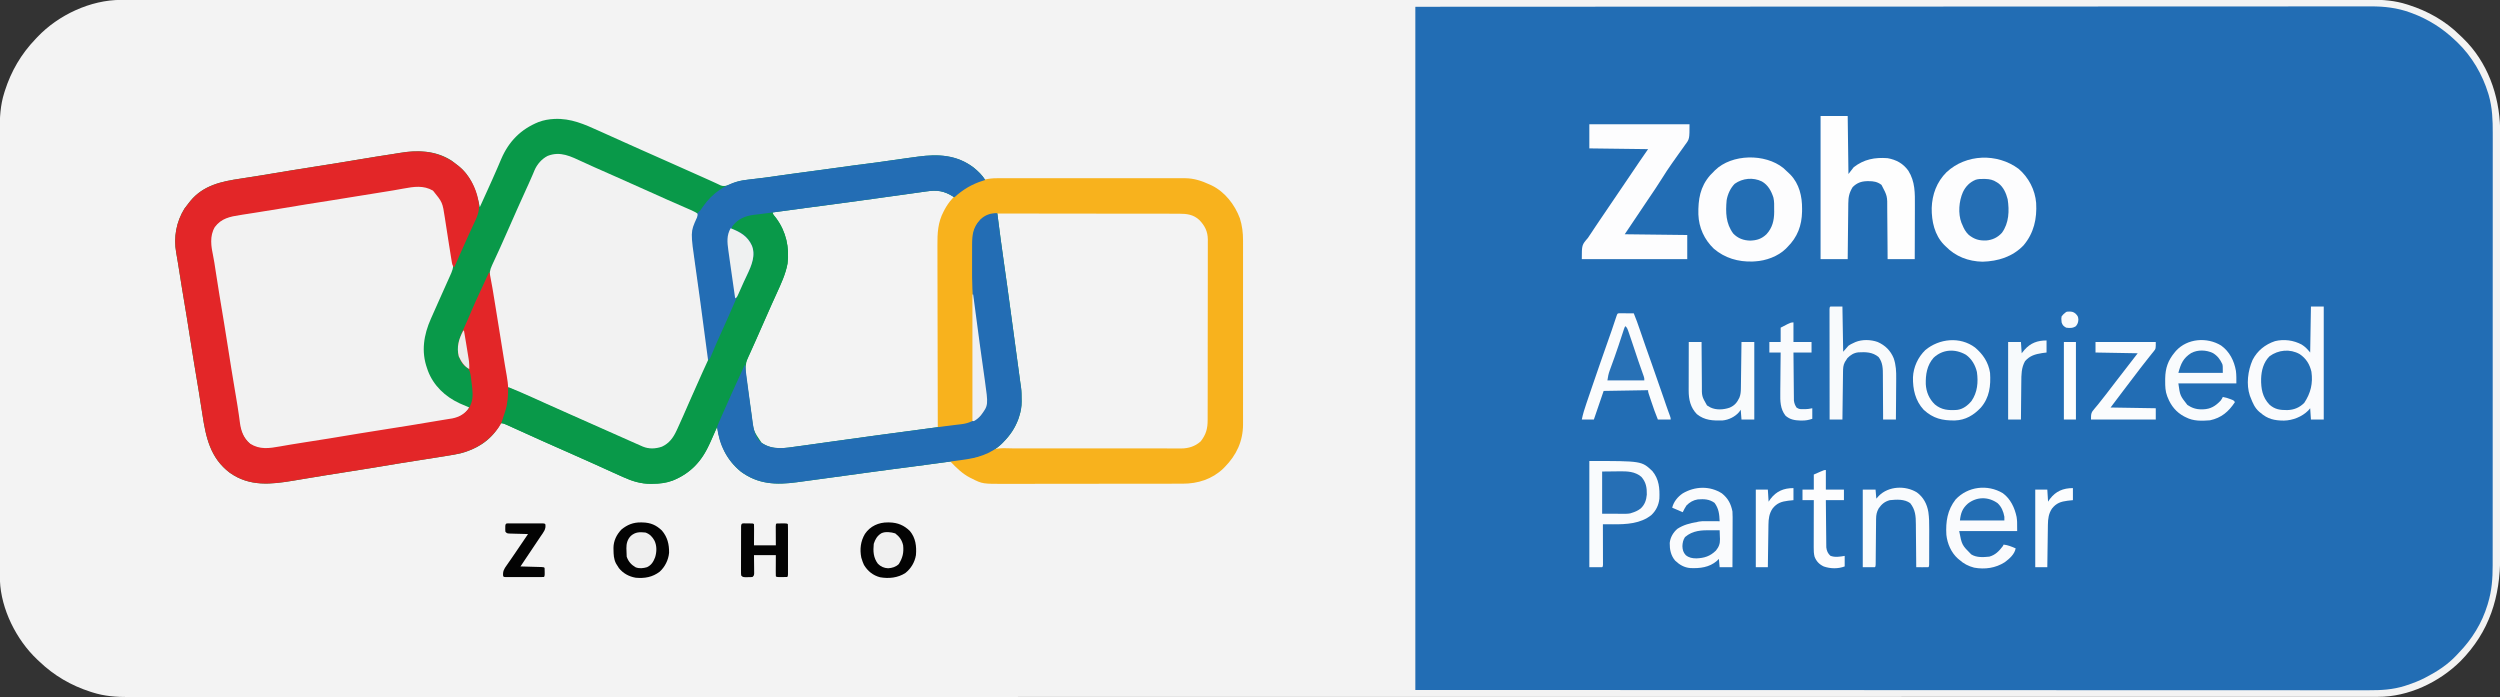 <?xml version="1.0" encoding="UTF-8"?>
<svg version="1.1" xmlns="http://www.w3.org/2000/svg" width="3319" height="926">
<rect width="100%" height="100%" fill="#333333" stroke="none"/>
<path d="M0 0 C0.869 -0.001 1.738 -0.003 2.633 -0.004 C5.549 -0.008 8.465 -0.005 11.38 -0.002 C13.502 -0.003 15.624 -0.004 17.747 -0.007 C23.611 -0.011 29.476 -0.009 35.341 -0.006 C41.733 -0.005 48.124 -0.008 54.516 -0.012 C65.773 -0.016 77.029 -0.017 88.286 -0.016 C100.431 -0.014 112.577 -0.015 124.722 -0.018 C125.877 -0.018 125.877 -0.018 127.054 -0.019 C130.983 -0.02 134.912 -0.021 138.841 -0.022 C167.557 -0.03 196.274 -0.033 224.99 -0.033 C254.105 -0.034 283.219 -0.037 312.334 -0.042 C314.189 -0.042 316.044 -0.043 317.9 -0.043 C325.38 -0.044 332.86 -0.046 340.34 -0.047 C422.644 -0.062 504.949 -0.069 587.253 -0.073 C588.294 -0.073 589.335 -0.074 590.408 -0.074 C595.674 -0.074 600.941 -0.074 606.208 -0.074 C650.324 -0.077 694.44 -0.081 738.556 -0.084 C759.68 -0.086 780.804 -0.088 801.928 -0.09 C803.504 -0.09 803.504 -0.09 805.112 -0.09 C855.675 -0.095 906.239 -0.099 956.803 -0.102 C957.882 -0.102 958.96 -0.102 960.072 -0.102 C1028.816 -0.107 1097.561 -0.11 1166.306 -0.111 C1171.942 -0.112 1177.579 -0.112 1183.216 -0.112 C1192.252 -0.112 1201.289 -0.112 1210.326 -0.112 C1211.446 -0.113 1212.566 -0.113 1213.72 -0.113 C1215.983 -0.113 1218.246 -0.113 1220.509 -0.113 C1236.386 -0.113 1252.262 -0.113 1268.138 -0.114 C1273.819 -0.114 1279.5 -0.114 1285.181 -0.114 C1392.477 -0.117 1499.773 -0.122 1607.069 -0.138 C1608.198 -0.138 1609.328 -0.139 1610.491 -0.139 C1645.784 -0.144 1681.077 -0.15 1716.369 -0.155 C1752.582 -0.161 1788.794 -0.167 1825.006 -0.172 C1826.679 -0.172 1826.679 -0.172 1828.385 -0.173 C1898.209 -0.183 1968.033 -0.19 2037.858 -0.193 C2038.936 -0.193 2040.014 -0.193 2041.125 -0.193 C2088.483 -0.195 2135.841 -0.196 2183.198 -0.197 C2202.25 -0.197 2221.302 -0.197 2240.354 -0.197 C2243.513 -0.197 2246.672 -0.198 2249.831 -0.198 C2298.156 -0.198 2346.481 -0.201 2394.805 -0.211 C2395.848 -0.211 2396.89 -0.211 2397.964 -0.212 C2414.731 -0.215 2431.498 -0.219 2448.265 -0.222 C2495.861 -0.233 2543.457 -0.241 2591.052 -0.239 C2592.501 -0.239 2592.501 -0.239 2593.979 -0.239 C2615.046 -0.239 2636.113 -0.237 2657.18 -0.234 C2665.582 -0.233 2673.984 -0.232 2682.386 -0.232 C2683.761 -0.231 2683.761 -0.231 2685.163 -0.231 C2714.236 -0.228 2743.309 -0.234 2772.382 -0.246 C2801.009 -0.257 2829.636 -0.26 2858.263 -0.249 C2862.184 -0.247 2866.106 -0.246 2870.028 -0.244 C2870.795 -0.244 2871.563 -0.244 2872.354 -0.244 C2884.454 -0.24 2896.553 -0.246 2908.653 -0.256 C2920.494 -0.266 2932.336 -0.265 2944.177 -0.253 C2950.48 -0.247 2956.783 -0.246 2963.085 -0.258 C2968.81 -0.269 2974.534 -0.266 2980.258 -0.252 C2982.305 -0.249 2984.352 -0.251 2986.4 -0.259 C3002.638 -0.319 3018.651 0.877 3034.208 5.876 C3035.028 6.132 3035.849 6.388 3036.695 6.652 C3062.378 14.867 3085.295 27.726 3104.604 46.678 C3106.046 48.09 3107.512 49.48 3108.977 50.868 C3141.49 82.244 3157.187 126.399 3158.265 170.929 C3158.362 177.319 3158.35 183.708 3158.337 190.099 C3158.339 192.556 3158.342 195.013 3158.346 197.471 C3158.353 202.776 3158.353 208.08 3158.348 213.385 C3158.34 221.274 3158.344 229.163 3158.35 237.052 C3158.361 251.148 3158.36 265.244 3158.354 279.34 C3158.349 291.677 3158.348 304.013 3158.35 316.349 C3158.351 317.169 3158.351 317.99 3158.351 318.835 C3158.351 322.166 3158.352 325.497 3158.353 328.827 C3158.359 360.031 3158.353 391.234 3158.343 422.437 C3158.333 450.119 3158.334 477.802 3158.343 505.484 C3158.354 536.633 3158.358 567.781 3158.352 598.93 C3158.352 602.254 3158.351 605.579 3158.35 608.903 C3158.35 609.722 3158.35 610.54 3158.35 611.383 C3158.348 623.708 3158.35 636.032 3158.355 648.356 C3158.361 662.378 3158.36 676.401 3158.349 690.423 C3158.343 698.258 3158.342 706.092 3158.35 713.926 C3158.355 719.794 3158.35 725.662 3158.34 731.53 C3158.338 733.89 3158.339 736.25 3158.344 738.61 C3158.447 792.645 3144.214 838.687 3105.708 877.814 C3077.445 905.874 3036.412 925.369 2996.165 925.252 C2995.297 925.254 2994.428 925.255 2993.532 925.257 C2990.617 925.26 2987.701 925.257 2984.785 925.254 C2982.663 925.255 2980.541 925.257 2978.419 925.259 C2972.554 925.263 2966.689 925.261 2960.824 925.259 C2954.433 925.257 2948.041 925.261 2941.649 925.264 C2930.393 925.269 2919.136 925.269 2907.88 925.268 C2895.734 925.266 2883.589 925.267 2871.443 925.27 C2870.674 925.271 2869.904 925.271 2869.111 925.271 C2865.182 925.272 2861.253 925.273 2857.325 925.274 C2828.608 925.282 2799.892 925.285 2771.175 925.286 C2742.061 925.286 2712.946 925.289 2683.832 925.294 C2681.976 925.294 2680.121 925.295 2678.266 925.295 C2670.786 925.296 2663.306 925.298 2655.825 925.299 C2573.521 925.314 2491.217 925.321 2408.913 925.326 C2407.872 925.326 2406.83 925.326 2405.758 925.326 C2400.491 925.326 2395.225 925.326 2389.958 925.327 C2345.842 925.329 2301.726 925.333 2257.61 925.337 C2236.486 925.339 2215.362 925.34 2194.237 925.342 C2192.662 925.342 2192.662 925.342 2191.054 925.342 C2140.49 925.347 2089.926 925.351 2039.362 925.354 C2038.284 925.354 2037.205 925.354 2036.094 925.354 C1967.349 925.359 1898.604 925.362 1829.86 925.364 C1824.223 925.364 1818.586 925.364 1812.95 925.364 C1803.913 925.364 1794.876 925.364 1785.839 925.365 C1784.72 925.365 1783.6 925.365 1782.446 925.365 C1780.183 925.365 1777.919 925.365 1775.656 925.365 C1759.78 925.365 1743.904 925.366 1728.027 925.366 C1722.347 925.366 1716.666 925.366 1710.985 925.366 C1603.689 925.369 1496.393 925.374 1389.097 925.39 C1387.967 925.391 1386.838 925.391 1385.674 925.391 C1350.381 925.396 1315.089 925.402 1279.796 925.407 C1243.584 925.413 1207.372 925.419 1171.159 925.424 C1169.487 925.425 1169.487 925.425 1167.78 925.425 C1097.956 925.435 1028.132 925.442 958.308 925.445 C956.69 925.445 956.69 925.445 955.04 925.445 C907.683 925.447 860.325 925.449 812.967 925.449 C793.915 925.449 774.863 925.449 755.811 925.45 C752.653 925.45 749.494 925.45 746.335 925.45 C698.01 925.45 649.685 925.453 601.36 925.463 C599.797 925.464 599.797 925.464 598.202 925.464 C581.434 925.467 564.667 925.471 547.9 925.475 C500.305 925.485 452.709 925.494 405.113 925.492 C403.665 925.492 403.665 925.492 402.187 925.492 C381.12 925.491 360.053 925.489 338.986 925.486 C330.583 925.485 322.181 925.485 313.779 925.484 C312.863 925.484 311.946 925.484 311.002 925.483 C281.929 925.48 252.856 925.487 223.783 925.498 C195.156 925.51 166.53 925.512 137.903 925.501 C133.981 925.499 130.059 925.498 126.138 925.497 C125.37 925.496 124.602 925.496 123.811 925.496 C111.712 925.492 99.612 925.498 87.513 925.508 C75.671 925.518 63.83 925.517 51.988 925.505 C45.685 925.499 39.383 925.498 33.08 925.51 C27.356 925.521 21.632 925.518 15.908 925.504 C13.86 925.501 11.813 925.504 9.766 925.512 C-6.471 925.572 -22.486 924.377 -38.042 919.376 C-38.865 919.119 -39.688 918.861 -40.536 918.596 C-66.463 910.284 -89.236 897.011 -108.917 878.126 C-109.858 877.248 -110.799 876.37 -111.769 875.466 C-139.235 849.373 -159.526 808.957 -161.01 770.726 C-161.047 767.982 -161.054 765.24 -161.049 762.496 C-161.051 761.444 -161.053 760.392 -161.055 759.308 C-161.061 755.778 -161.059 752.247 -161.058 748.716 C-161.06 746.161 -161.063 743.607 -161.067 741.052 C-161.074 734.763 -161.076 728.474 -161.077 722.185 C-161.078 714.651 -161.085 707.116 -161.091 699.582 C-161.107 681.371 -161.113 663.161 -161.118 644.951 C-161.12 636.332 -161.124 627.713 -161.128 619.095 C-161.141 589.579 -161.151 560.064 -161.155 530.548 C-161.155 528.696 -161.155 526.844 -161.155 524.991 C-161.156 523.135 -161.156 521.278 -161.156 519.421 C-161.157 515.696 -161.157 511.971 -161.157 508.246 C-161.158 507.323 -161.158 506.399 -161.158 505.448 C-161.161 475.514 -161.177 445.581 -161.201 415.648 C-161.225 383.984 -161.239 352.321 -161.24 320.658 C-161.24 317.179 -161.241 313.701 -161.241 310.222 C-161.241 309.366 -161.241 308.509 -161.241 307.627 C-161.242 293.866 -161.253 280.105 -161.268 266.344 C-161.282 252.501 -161.285 238.658 -161.277 224.815 C-161.273 216.601 -161.277 208.386 -161.293 200.172 C-161.303 194.023 -161.299 187.875 -161.288 181.727 C-161.286 179.25 -161.289 176.774 -161.298 174.297 C-161.355 156.815 -160.562 139.782 -155.167 123.001 C-154.91 122.178 -154.652 121.355 -154.387 120.507 C-146.075 94.58 -132.803 71.808 -113.917 52.126 C-113.039 51.185 -112.162 50.244 -111.257 49.275 C-83.461 20.016 -40.632 -0.118 0 0 Z " fill="#F3F3F3" transform="translate(160.917,-0.126)"/>
<path d="M0 0 C322.938 -0.162 322.938 -0.162 446.325 -0.193 C448.058 -0.193 449.79 -0.194 451.522 -0.194 C452.39 -0.194 453.259 -0.194 454.154 -0.195 C484.837 -0.202 515.52 -0.21 546.204 -0.219 C549.132 -0.22 552.061 -0.221 554.989 -0.221 C599.823 -0.234 644.657 -0.249 689.49 -0.275 C690.454 -0.275 691.418 -0.276 692.411 -0.276 C707.951 -0.285 723.49 -0.294 739.03 -0.303 C783.799 -0.33 828.568 -0.354 873.337 -0.365 C874.258 -0.365 875.179 -0.365 876.128 -0.365 C896.348 -0.37 916.568 -0.373 936.788 -0.376 C944.924 -0.377 953.061 -0.378 961.197 -0.38 C962.088 -0.38 962.978 -0.38 963.896 -0.38 C992.568 -0.384 1021.24 -0.401 1049.913 -0.425 C1078.805 -0.449 1107.698 -0.46 1136.59 -0.454 C1140.587 -0.454 1144.583 -0.453 1148.58 -0.452 C1149.363 -0.452 1150.146 -0.452 1150.954 -0.452 C1163.337 -0.451 1175.72 -0.462 1188.104 -0.48 C1200.294 -0.497 1212.483 -0.5 1224.673 -0.487 C1231.189 -0.481 1237.704 -0.482 1244.22 -0.5 C1250.156 -0.516 1256.093 -0.513 1262.03 -0.497 C1264.155 -0.494 1266.281 -0.497 1268.406 -0.509 C1286.199 -0.599 1303.548 1.39 1320.375 7.5 C1321.313 7.835 1322.251 8.171 1323.217 8.517 C1345.121 16.671 1364.178 28.848 1381 45 C1381.891 45.839 1382.781 46.678 1383.699 47.543 C1402.716 65.923 1416.756 89.975 1424.438 115.25 C1424.66 115.98 1424.883 116.71 1425.112 117.462 C1429.841 134.18 1430.43 150.269 1430.374 167.526 C1430.377 170.092 1430.381 172.658 1430.386 175.224 C1430.396 180.779 1430.394 186.334 1430.385 191.888 C1430.371 200.148 1430.375 208.408 1430.381 216.669 C1430.393 231.425 1430.388 246.181 1430.376 260.937 C1430.366 273.849 1430.361 286.761 1430.363 299.673 C1430.363 300.959 1430.363 300.959 1430.363 302.272 C1430.363 305.754 1430.363 309.236 1430.364 312.718 C1430.368 345.354 1430.355 377.99 1430.334 410.626 C1430.316 439.603 1430.31 468.581 1430.316 497.558 C1430.316 499.419 1430.316 501.28 1430.317 503.141 C1430.317 504.522 1430.317 504.522 1430.317 505.93 C1430.318 510.562 1430.319 515.194 1430.32 519.826 C1430.32 521.197 1430.32 521.197 1430.32 522.595 C1430.324 546.832 1430.319 571.068 1430.31 595.305 C1430.309 597.913 1430.308 600.522 1430.307 603.13 C1430.307 604.86 1430.306 606.591 1430.306 608.321 C1430.301 620.371 1430.301 632.42 1430.303 644.47 C1430.305 659.998 1430.301 675.526 1430.286 691.054 C1430.278 699.261 1430.275 707.467 1430.28 715.674 C1430.284 721.807 1430.276 727.94 1430.265 734.074 C1430.262 736.551 1430.263 739.027 1430.267 741.504 C1430.294 759.112 1429.136 775.07 1424 792 C1423.81 792.642 1423.62 793.285 1423.424 793.947 C1416.118 818.121 1402.912 839.496 1385.42 857.529 C1384.122 858.874 1382.849 860.242 1381.578 861.613 C1370.22 873.562 1356.586 882.498 1342 890 C1341.404 890.313 1340.809 890.626 1340.195 890.948 C1332.421 894.989 1324.445 898.031 1316.125 900.75 C1315.277 901.032 1314.428 901.314 1313.554 901.604 C1297.697 906.575 1282.288 907.436 1265.793 907.369 C1263.577 907.371 1261.36 907.375 1259.144 907.38 C1253.069 907.389 1246.994 907.379 1240.92 907.367 C1234.988 907.358 1229.057 907.363 1223.126 907.367 C1210.855 907.376 1198.585 907.371 1186.314 907.358 C1173.887 907.344 1161.459 907.338 1149.032 907.339 C1148.246 907.339 1147.46 907.339 1146.65 907.34 C1142.641 907.34 1138.633 907.341 1134.624 907.341 C1105.64 907.345 1076.655 907.335 1047.67 907.317 C1018.972 907.299 990.275 907.288 961.577 907.285 C960.685 907.285 959.793 907.284 958.874 907.284 C950.729 907.283 942.584 907.283 934.44 907.282 C914.194 907.28 893.947 907.277 873.701 907.273 C872.78 907.273 871.858 907.273 870.908 907.273 C826.08 907.265 781.252 907.246 736.425 907.226 C720.871 907.219 705.318 907.213 689.765 907.206 C688.8 907.206 687.836 907.205 686.842 907.205 C641.99 907.186 597.139 907.175 552.287 907.165 C549.352 907.165 546.417 907.164 543.482 907.164 C512.893 907.157 482.304 907.151 451.716 907.145 C450.842 907.145 449.968 907.145 449.068 907.145 C447.477 907.145 445.887 907.144 444.297 907.144 C296.198 907.116 148.099 907.056 0 907 C0 607.69 0 308.38 0 0 Z " fill="#226DB4" transform="translate(1879,9)"/>
<path d="M0 0 C22.278 -1.019 39.948 7.108 59.838 16.076 C62.207 17.143 64.579 18.207 66.95 19.27 C75.519 23.111 84.082 26.965 92.64 30.829 C100.182 34.234 107.733 37.618 115.296 40.974 C116.322 41.429 117.347 41.883 118.403 42.352 C120.649 43.348 122.894 44.343 125.139 45.338 C133.735 49.149 142.328 52.968 150.921 56.786 C151.881 57.212 152.84 57.639 153.829 58.078 C167.638 64.214 181.44 70.366 195.234 76.536 C196.018 76.887 196.803 77.238 197.611 77.599 C199.124 78.276 200.636 78.953 202.149 79.63 C203.559 80.261 204.971 80.892 206.382 81.522 C209.424 82.883 212.454 84.26 215.471 85.675 C216.451 86.135 217.431 86.594 218.441 87.067 C219.268 87.462 220.096 87.858 220.948 88.265 C226.707 90.487 232.182 87.427 237.484 85.134 C243.535 82.748 249.444 81.648 255.867 80.88 C256.692 80.776 257.517 80.673 258.366 80.567 C260.988 80.239 263.611 79.918 266.234 79.599 C268.835 79.278 271.436 78.955 274.037 78.631 C275.648 78.43 277.258 78.232 278.869 78.036 C283.324 77.486 287.759 76.853 292.194 76.16 C299.882 74.963 307.589 73.925 315.3 72.892 C316.855 72.682 318.409 72.473 319.963 72.264 C324.044 71.714 328.125 71.165 332.207 70.617 C339.426 69.648 346.644 68.676 353.863 67.704 C355.05 67.544 355.05 67.544 356.26 67.381 C369.873 65.548 383.48 63.67 397.083 61.761 C407.328 60.326 417.583 59.004 427.855 57.774 C431.543 57.317 435.211 56.784 438.882 56.208 C447.684 54.832 456.512 53.641 465.339 52.439 C468.301 52.035 471.263 51.629 474.224 51.222 C476.138 50.96 478.051 50.699 479.964 50.438 C481.269 50.259 481.269 50.259 482.601 50.075 C509.595 46.417 533.439 47.701 556.109 64.099 C562.335 69.098 567.868 74.293 572.109 81.099 C571.177 81.378 570.245 81.658 569.285 81.946 C554.296 86.591 542.697 93.611 531.109 104.099 C530.183 103.501 530.183 103.501 529.238 102.892 C517.178 95.347 508.026 94.192 494.132 96.208 C492.81 96.392 492.81 96.392 491.461 96.58 C489.51 96.852 487.559 97.127 485.609 97.404 C482.382 97.863 479.155 98.315 475.927 98.764 C471.593 99.369 467.261 99.975 462.928 100.583 C445.679 103.005 428.423 105.383 411.168 107.765 C408.294 108.161 405.42 108.559 402.545 108.956 C377.002 112.485 351.452 115.935 325.877 119.22 C313.942 120.758 302.025 122.421 290.109 124.099 C290.109 127.469 292.767 129.805 294.734 132.411 C307.561 149.942 312.338 170.492 309.613 192.017 C307.026 206.118 300.975 218.862 295.068 231.83 C293.066 236.227 291.078 240.63 289.089 245.032 C288.473 246.397 288.473 246.397 287.844 247.789 C282.631 259.348 277.541 270.961 272.48 282.587 C269.17 290.182 265.834 297.755 262.312 305.255 C261.738 306.491 261.164 307.728 260.591 308.965 C259.566 311.163 258.524 313.353 257.459 315.531 C251.861 327.611 254.383 339.885 256.191 352.634 C256.408 354.204 256.625 355.775 256.842 357.346 C257.295 360.619 257.754 363.89 258.217 367.161 C258.805 371.324 259.38 375.489 259.951 379.654 C260.396 382.892 260.848 386.129 261.302 389.365 C261.517 390.899 261.729 392.434 261.94 393.968 C264.224 413.852 264.224 413.852 275.183 429.884 C290.336 440.647 306.971 436.827 324.234 434.474 C326.306 434.197 328.379 433.92 330.452 433.645 C343.918 431.843 357.37 429.94 370.816 427.993 C389.523 425.286 408.252 422.75 426.984 420.224 C427.777 420.117 428.57 420.01 429.387 419.9 C452.355 416.803 475.325 413.726 498.296 410.661 C500.111 410.419 500.111 410.419 501.962 410.172 C504.299 409.861 506.636 409.549 508.973 409.238 C511.184 408.944 513.395 408.648 515.605 408.352 C520.943 407.638 526.283 406.952 531.63 406.315 C533.199 406.123 533.199 406.123 534.8 405.928 C536.756 405.691 538.713 405.462 540.671 405.242 C550.283 404.063 557.796 400.552 565.109 394.099 C575.134 380.385 573.317 368.107 571.171 352.099 C570.954 350.444 570.738 348.789 570.521 347.134 C567.805 326.474 564.965 305.83 562.127 285.186 C561.661 281.797 561.199 278.407 560.745 275.016 C559.885 268.62 558.985 262.237 557.957 255.866 C554.728 235.211 554.528 214.87 554.659 194.015 C554.676 190.332 554.665 186.649 554.655 182.967 C554.648 179.381 554.656 175.796 554.669 172.211 C554.673 170.519 554.673 168.826 554.669 167.134 C554.652 153.527 556.055 143.646 565.703 133.407 C572.25 127.246 579.239 124.988 588.109 125.099 C588.259 126.272 588.41 127.446 588.564 128.655 C591.187 149.091 593.834 169.521 596.796 189.911 C599.823 210.768 602.654 231.652 605.484 252.536 C605.662 253.848 605.662 253.848 605.843 255.186 C607.263 265.663 608.68 276.141 610.097 286.619 C611.8 299.212 613.508 311.804 615.215 324.397 C615.722 328.138 616.229 331.879 616.735 335.62 C617.04 337.865 617.344 340.111 617.648 342.356 C617.783 343.354 617.918 344.351 618.057 345.378 C618.182 346.301 618.307 347.223 618.436 348.173 C618.551 349.027 618.666 349.881 618.785 350.76 C619.07 352.817 619.377 354.871 619.688 356.923 C620.348 361.899 620.334 366.836 620.359 371.849 C620.38 372.87 620.4 373.891 620.421 374.942 C620.458 382.125 619.35 388.286 617.109 395.099 C616.732 396.264 616.356 397.429 615.968 398.63 C611.49 410.613 605.059 419.997 596.109 429.099 C595.078 430.149 595.078 430.149 594.027 431.22 C579.255 445.279 560.619 450.231 540.98 452.782 C539.355 453.004 537.73 453.227 536.106 453.452 C531.807 454.042 527.506 454.614 523.205 455.183 C518.731 455.777 514.259 456.389 509.787 456.998 C499.564 458.386 489.337 459.747 479.109 461.099 C477.778 461.275 476.448 461.451 475.118 461.627 C466.287 462.795 457.457 463.963 448.62 465.085 C437.127 466.546 425.651 468.124 414.176 469.725 C396.199 472.233 378.213 474.681 360.226 477.121 C355.678 477.737 351.131 478.355 346.584 478.973 C343.02 479.457 339.457 479.941 335.893 480.424 C334.214 480.652 332.534 480.88 330.855 481.109 C328.531 481.424 326.206 481.74 323.881 482.055 C323.209 482.146 322.537 482.238 321.845 482.332 C294.475 486.037 270.319 485.075 247.468 468.052 C228.514 452.361 219.982 433.017 216.109 409.099 C215.691 410.041 215.273 410.983 214.843 411.953 C213.266 415.504 211.677 419.049 210.085 422.594 C209.402 424.118 208.722 425.643 208.046 427.17 C197.062 451.942 182.733 469.793 157.109 480.099 C148.388 483.309 139.86 484.291 130.609 484.349 C129.414 484.38 129.414 484.38 128.195 484.411 C115.217 484.493 103.497 480.938 91.796 475.599 C90.521 475.031 89.246 474.464 87.969 473.898 C84.439 472.327 80.918 470.736 77.399 469.138 C75.031 468.063 72.662 466.992 70.292 465.921 C63.327 462.774 56.363 459.624 49.405 456.462 C37.18 450.912 24.912 445.471 12.609 440.099 C-4.308 432.71 -21.143 425.15 -37.948 417.511 C-41.129 416.067 -44.311 414.626 -47.493 413.185 C-49.142 412.438 -50.79 411.689 -52.437 410.938 C-54.931 409.801 -57.428 408.672 -59.926 407.544 C-60.684 407.197 -61.442 406.849 -62.223 406.491 C-66.391 404.61 -66.391 404.61 -70.891 404.099 C-72.543 406.254 -72.543 406.254 -74.079 409.036 C-85.652 427.867 -103.843 438.577 -124.891 444.099 C-130.43 445.255 -135.994 446.193 -141.579 447.099 C-143.139 447.358 -144.7 447.619 -146.261 447.88 C-156.11 449.518 -165.972 451.071 -175.844 452.564 C-185.161 453.974 -194.464 455.463 -203.766 456.974 C-204.547 457.1 -205.327 457.227 -206.131 457.357 C-218.717 459.402 -231.295 461.499 -243.87 463.608 C-254.202 465.338 -264.542 466.994 -274.9 468.564 C-284.198 469.979 -293.483 471.467 -302.766 472.974 C-303.543 473.1 -304.32 473.226 -305.12 473.355 C-313.996 474.796 -322.868 476.257 -331.735 477.747 C-332.941 477.949 -332.941 477.949 -334.171 478.156 C-337.999 478.798 -341.826 479.444 -345.652 480.094 C-375.973 485.224 -404.365 488.395 -430.773 469.771 C-456.715 450.255 -462.592 422.681 -467.204 392.162 C-468.664 382.506 -470.2 372.863 -471.766 363.224 C-471.892 362.445 -472.019 361.666 -472.149 360.864 C-474.194 348.276 -476.292 335.697 -478.4 323.119 C-480.131 312.787 -481.786 302.447 -483.357 292.09 C-484.772 282.792 -486.26 273.507 -487.766 264.224 C-487.893 263.443 -488.019 262.663 -488.15 261.859 C-490.193 249.281 -492.287 236.712 -494.396 224.146 C-496.22 213.269 -497.967 202.384 -499.599 191.477 C-500.304 186.782 -501.072 182.121 -501.981 177.462 C-505.707 157.219 -501.807 136.417 -490.938 118.962 C-489.015 116.248 -487.007 113.664 -484.891 111.099 C-484.276 110.321 -483.661 109.544 -483.028 108.743 C-465.859 88.091 -441.75 82.927 -416.469 79.224 C-407.971 77.977 -399.494 76.605 -391.016 75.224 C-390.238 75.097 -389.459 74.971 -388.657 74.84 C-376.069 72.796 -363.49 70.698 -350.912 68.589 C-340.58 66.859 -330.24 65.204 -319.882 63.633 C-310.584 62.218 -301.299 60.73 -292.016 59.224 C-291.236 59.097 -290.455 58.97 -289.651 58.84 C-278.591 57.043 -267.538 55.209 -256.488 53.357 C-243.226 51.134 -229.96 48.967 -216.661 46.978 C-212.962 46.423 -209.275 45.829 -205.59 45.188 C-181.445 41.073 -158.012 41.754 -136.715 55.087 C-134.023 57.005 -131.447 59.004 -128.891 61.099 C-128.187 61.64 -127.483 62.181 -126.758 62.739 C-111.214 75.297 -104.031 93.883 -99.84 112.814 C-99.661 113.618 -99.483 114.423 -99.3 115.251 C-99.097 116.166 -99.097 116.166 -98.891 117.099 C-96.448 111.725 -94.008 106.35 -91.57 100.974 C-90.702 99.059 -89.833 97.145 -88.964 95.23 C-84.492 85.374 -80.036 75.514 -75.758 65.571 C-75.289 64.483 -75.289 64.483 -74.81 63.373 C-73.368 60.026 -71.936 56.675 -70.521 53.315 C-60.466 29.871 -44.566 13.694 -20.891 4.099 C-13.937 1.515 -7.375 0.385 0 0 Z " fill="#099949" transform="translate(735.891,157.901)"/>
<path d="M0 0 C9.789 8.308 12.865 16.837 14.82 29.297 C15.029 30.543 15.238 31.788 15.453 33.072 C16.743 40.865 17.907 48.675 18.953 56.505 C19.751 62.345 20.718 68.146 21.746 73.949 C21.954 75.13 21.954 75.13 22.166 76.334 C22.866 80.302 23.577 84.267 24.302 88.231 C24.564 89.701 24.825 91.171 25.086 92.641 C25.213 93.314 25.34 93.987 25.47 94.68 C26.806 102.329 24.312 107.411 21.215 114.254 C20.81 115.16 20.405 116.066 19.988 116.999 C19.117 118.944 18.245 120.888 17.37 122.832 C16.001 125.875 14.638 128.921 13.278 131.968 C11.451 136.059 9.622 140.15 7.792 144.239 C4.517 151.562 1.251 158.888 -1.982 166.229 C-2.564 167.548 -3.149 168.867 -3.736 170.184 C-13.199 191.424 -16.836 213.643 -8.805 236.047 C-8.454 237.078 -8.103 238.109 -7.742 239.172 C-0.303 259.01 15.158 273.552 34.094 282.387 C38.43 284.349 42.801 286.218 47.195 288.047 C42.5 296.33 36.236 300.371 27.195 303.047 C24.668 303.557 22.154 304.026 19.613 304.453 C18.876 304.58 18.139 304.707 17.379 304.838 C9.126 306.249 0.861 307.588 -7.405 308.922 C-12.125 309.683 -16.844 310.449 -21.562 311.215 C-22.514 311.369 -23.465 311.524 -24.444 311.683 C-32.725 313.029 -41 314.41 -49.274 315.799 C-62.413 318.006 -75.562 320.12 -88.729 322.153 C-98.767 323.71 -108.787 325.362 -118.805 327.047 C-131.42 329.168 -144.045 331.196 -156.687 333.146 C-168.609 334.994 -180.508 336.976 -192.402 338.992 C-231.314 345.569 -231.314 345.569 -242.992 337.297 C-255.383 327.246 -257.492 314.853 -259.68 299.734 C-259.933 298.047 -260.189 296.359 -260.445 294.672 C-260.975 291.185 -261.5 287.698 -262.022 284.209 C-263.103 277.032 -264.263 269.868 -265.432 262.705 C-265.806 260.414 -266.178 258.123 -266.55 255.832 C-268.434 244.236 -270.372 232.65 -272.314 221.064 C-274.045 210.733 -275.7 200.394 -277.271 190.038 C-278.685 180.74 -280.173 171.455 -281.68 162.172 C-281.806 161.391 -281.933 160.611 -282.063 159.807 C-284.106 147.231 -286.2 134.665 -288.309 122.1 C-290.162 111.045 -291.933 99.982 -293.6 88.898 C-293.746 87.927 -293.892 86.957 -294.043 85.957 C-294.167 85.123 -294.291 84.289 -294.419 83.43 C-294.687 81.777 -294.994 80.13 -295.333 78.49 C-297.291 68.346 -297.025 57.606 -291.699 48.602 C-284.128 38.392 -275.264 34.685 -263.035 32.617 C-262.291 32.489 -261.548 32.36 -260.781 32.228 C-252.735 30.847 -244.677 29.534 -236.617 28.234 C-235.013 27.975 -233.408 27.715 -231.803 27.455 C-223.6 26.129 -215.394 24.82 -207.184 23.535 C-206.397 23.412 -205.611 23.289 -204.801 23.162 C-204.017 23.039 -203.232 22.916 -202.424 22.79 C-200.842 22.542 -199.261 22.295 -197.68 22.047 C-196.503 21.863 -196.503 21.863 -195.303 21.675 C-183.702 19.855 -172.124 17.928 -160.555 15.922 C-147.537 13.665 -134.502 11.577 -121.438 9.601 C-114.078 8.479 -106.722 7.329 -99.367 6.172 C-98.564 6.046 -97.761 5.919 -96.933 5.789 C-84.978 3.905 -73.043 1.919 -61.117 -0.141 C-59.647 -0.394 -58.177 -0.647 -56.707 -0.9 C-49.166 -2.199 -49.166 -2.199 -41.626 -3.505 C-12.306 -8.569 -12.306 -8.569 0 0 Z " fill="#F2F2F2" transform="translate(575.805,252.953)"/>
<path d="M0 0 C4.429 2.029 8.867 4.038 13.305 6.048 C14.221 6.464 15.136 6.879 16.08 7.307 C25.591 11.614 35.154 15.797 44.723 19.974 C59.518 26.438 74.248 33.033 88.945 39.718 C104.388 46.74 119.904 53.587 135.467 60.339 C137.1 61.051 138.734 61.762 140.367 62.474 C141.474 62.951 141.474 62.951 142.602 63.437 C146.359 65.076 149.882 66.824 153.348 69.036 C152.834 72.219 151.986 75.135 150.91 78.161 C144.614 97.08 147.33 116.802 150.139 136.138 C150.677 139.837 151.197 143.538 151.713 147.24 C152.381 152.025 153.053 156.809 153.732 161.593 C155.939 177.166 158.089 192.746 160.221 208.329 C160.965 213.762 161.717 219.193 162.475 224.623 C162.951 228.044 163.42 231.467 163.889 234.889 C164.108 236.483 164.33 238.076 164.554 239.669 C167.906 263.478 167.906 263.478 163.043 273.419 C162.692 274.18 162.342 274.941 161.98 275.725 C160.83 278.213 159.651 280.687 158.473 283.161 C157.237 285.817 156.008 288.476 154.78 291.135 C153.929 292.974 153.076 294.811 152.221 296.648 C147.996 305.73 143.986 314.902 139.995 324.088 C137.111 330.713 134.194 337.323 131.276 343.933 C130.685 345.272 130.095 346.612 129.505 347.953 C127.939 351.515 126.343 355.062 124.723 358.599 C124.382 359.376 124.041 360.154 123.69 360.955 C119.877 369.096 113.473 375.264 105.348 379.036 C95.66 382.32 87.078 382.139 77.656 378.052 C76.921 377.741 76.186 377.43 75.429 377.11 C67.382 373.679 59.419 370.056 51.463 366.419 C36.313 359.497 21.113 352.701 5.848 346.036 C-8.905 339.594 -23.592 333.019 -38.247 326.357 C-53.788 319.295 -69.395 312.394 -85.035 305.558 C-85.87 305.193 -86.704 304.828 -87.564 304.453 C-89.124 303.771 -90.685 303.09 -92.247 302.409 C-97.438 300.144 -97.438 300.144 -99.652 299.036 C-100.264 296.28 -100.748 293.585 -101.168 290.798 C-101.304 289.943 -101.44 289.088 -101.581 288.207 C-102.029 285.38 -102.466 282.552 -102.902 279.724 C-103.212 277.758 -103.523 275.793 -103.835 273.828 C-104.313 270.822 -104.789 267.816 -105.262 264.809 C-106.589 256.381 -107.985 247.964 -109.406 239.551 C-111.618 226.437 -113.726 213.311 -115.747 200.167 C-116.877 192.862 -118.057 185.569 -119.297 178.283 C-119.436 177.463 -119.575 176.644 -119.718 175.799 C-120.395 171.806 -121.079 167.814 -121.773 163.824 C-122.021 162.372 -122.268 160.921 -122.516 159.47 C-122.735 158.202 -122.955 156.934 -123.181 155.628 C-124.147 148.271 -123.47 143.617 -120.348 137.044 C-119.822 135.896 -119.822 135.896 -119.286 134.724 C-118.527 133.067 -117.761 131.413 -116.99 129.761 C-115.327 126.196 -113.692 122.618 -112.056 119.041 C-111.2 117.171 -110.343 115.302 -109.485 113.433 C-105.49 104.728 -101.639 95.963 -97.813 87.182 C-90.392 70.151 -82.8 53.201 -75.108 36.291 C-74.732 35.465 -74.357 34.64 -73.971 33.79 C-73.238 32.178 -72.504 30.566 -71.769 28.955 C-70.037 25.146 -68.339 21.327 -66.709 17.473 C-66.246 16.386 -66.246 16.386 -65.774 15.277 C-65.206 13.935 -64.645 12.59 -64.093 11.241 C-60.688 3.207 -54.476 -3.972 -46.652 -7.964 C-29.49 -14.717 -15.718 -7.203 0 0 Z " fill="#F2F2F2" transform="translate(773.652,214.964)"/>
<path d="M0 0 C1.103 -0.005 2.207 -0.009 3.344 -0.014 C7.013 -0.026 10.682 -0.017 14.351 -0.007 C16.993 -0.011 19.636 -0.017 22.278 -0.023 C28.693 -0.036 35.107 -0.034 41.522 -0.025 C46.739 -0.018 51.956 -0.017 57.173 -0.02 C58.29 -0.021 58.29 -0.021 59.429 -0.022 C60.942 -0.023 62.454 -0.024 63.967 -0.025 C78.129 -0.033 92.291 -0.024 106.453 -0.007 C118.586 0.006 130.718 0.004 142.85 -0.01 C156.963 -0.026 171.075 -0.033 185.187 -0.023 C186.694 -0.022 188.201 -0.021 189.708 -0.02 C190.45 -0.02 191.191 -0.02 191.955 -0.019 C197.161 -0.017 202.366 -0.021 207.572 -0.028 C213.924 -0.036 220.275 -0.034 226.626 -0.018 C229.862 -0.01 233.098 -0.009 236.334 -0.017 C239.852 -0.025 243.37 -0.015 246.888 0 C247.897 -0.007 248.905 -0.013 249.943 -0.02 C261.61 0.075 272.006 3.508 282.508 8.381 C283.865 8.992 283.865 8.992 285.25 9.615 C302.865 18.295 315.71 35.03 322.539 53.111 C325.622 62.809 326.808 72.505 326.762 82.645 C326.765 83.724 326.768 84.803 326.771 85.915 C326.779 89.501 326.773 93.087 326.766 96.674 C326.769 99.257 326.773 101.84 326.777 104.423 C326.786 110.693 326.784 116.964 326.778 123.234 C326.774 128.334 326.773 133.434 326.775 138.533 C326.776 139.261 326.776 139.989 326.776 140.739 C326.777 142.217 326.778 143.696 326.778 145.175 C326.784 159.019 326.777 172.864 326.767 186.709 C326.758 198.568 326.759 210.428 326.768 222.287 C326.779 236.083 326.783 249.879 326.777 263.675 C326.777 265.148 326.776 266.621 326.775 268.095 C326.775 268.819 326.775 269.544 326.774 270.291 C326.773 275.38 326.776 280.468 326.78 285.557 C326.787 292.416 326.782 299.275 326.771 306.135 C326.768 308.647 326.769 311.159 326.773 313.671 C326.779 317.111 326.772 320.55 326.762 323.989 C326.766 324.974 326.771 325.959 326.775 326.974 C326.651 349.241 318.041 367.583 302.508 383.381 C301.821 384.081 301.134 384.781 300.426 385.502 C285.623 399.591 266.749 405.539 246.631 405.521 C245.545 405.524 244.459 405.527 243.34 405.53 C239.707 405.539 236.074 405.541 232.441 405.542 C229.834 405.547 227.227 405.552 224.62 405.557 C217.539 405.571 210.458 405.577 203.377 405.581 C198.95 405.584 194.522 405.588 190.095 405.593 C177.821 405.605 165.547 405.615 153.273 405.619 C152.488 405.619 151.703 405.619 150.894 405.619 C150.108 405.619 149.321 405.62 148.51 405.62 C146.917 405.62 145.323 405.621 143.729 405.621 C142.543 405.622 142.543 405.622 141.333 405.622 C128.537 405.626 115.74 405.643 102.944 405.667 C89.785 405.69 76.625 405.703 63.466 405.704 C56.086 405.705 48.707 405.71 41.327 405.729 C34.38 405.746 27.433 405.747 20.485 405.739 C17.944 405.738 15.402 405.742 12.861 405.752 C-19.072 405.869 -19.072 405.869 -33.305 398.693 C-34.017 398.345 -34.729 397.996 -35.463 397.636 C-45.792 392.403 -53.52 384.658 -61.492 376.381 C-58.144 374.149 -56.336 373.935 -52.383 373.486 C-51.16 373.338 -49.937 373.19 -48.677 373.038 C-47.379 372.883 -46.08 372.728 -44.742 372.568 C-27.798 370.93 -27.798 370.93 -12.625 363.944 C-2.63 356.943 9.445 358.569 21.114 358.656 C23.623 358.652 26.132 358.646 28.641 358.638 C34.03 358.626 39.417 358.631 44.806 358.653 C52.606 358.684 60.406 358.68 68.206 358.666 C80.877 358.643 93.547 358.646 106.218 358.666 C106.975 358.667 107.732 358.668 108.512 358.669 C109.27 358.671 110.028 358.672 110.809 358.673 C121.559 358.69 132.308 358.701 143.058 358.705 C143.815 358.705 144.571 358.705 145.351 358.706 C157.979 358.71 170.608 358.702 183.236 358.688 C191.015 358.68 198.793 358.685 206.572 358.705 C212.532 358.721 218.492 358.721 224.452 358.717 C226.893 358.718 229.334 358.724 231.775 358.735 C235.11 358.75 238.445 358.747 241.781 358.739 C243.224 358.753 243.224 358.753 244.697 358.766 C254.416 358.704 263.193 355.976 270.508 349.381 C277.774 340.205 279.811 332.235 279.775 320.812 C279.782 319.233 279.782 319.233 279.789 317.622 C279.802 314.102 279.8 310.582 279.798 307.061 C279.804 304.535 279.811 302.008 279.819 299.481 C279.834 293.334 279.841 287.187 279.842 281.04 C279.843 276.041 279.847 271.042 279.853 266.043 C279.871 251.858 279.88 237.673 279.879 223.488 C279.878 222.724 279.878 221.96 279.878 221.173 C279.878 220.025 279.878 220.025 279.878 218.855 C279.877 206.459 279.896 194.063 279.925 181.668 C279.953 168.928 279.967 156.188 279.965 143.448 C279.965 136.3 279.97 129.152 279.992 122.005 C280.012 115.282 280.011 108.559 279.997 101.836 C279.995 99.371 279.999 96.906 280.011 94.442 C280.027 91.071 280.018 87.702 280.002 84.331 C280.018 82.876 280.018 82.876 280.033 81.392 C279.926 70.691 276.14 63.169 268.808 55.514 C260.893 48.176 252.261 47.081 241.901 47.114 C240.844 47.109 239.787 47.104 238.699 47.1 C235.165 47.087 231.631 47.089 228.096 47.09 C225.56 47.084 223.023 47.078 220.487 47.07 C214.315 47.054 208.144 47.048 201.973 47.047 C196.954 47.046 191.936 47.042 186.918 47.035 C172.677 47.018 158.437 47.009 144.197 47.01 C143.43 47.01 142.662 47.01 141.872 47.01 C141.104 47.01 140.336 47.011 139.545 47.011 C127.101 47.011 114.657 46.992 102.213 46.964 C89.423 46.935 76.633 46.922 63.843 46.923 C56.668 46.924 49.492 46.918 42.317 46.897 C35.567 46.877 28.818 46.877 22.069 46.892 C19.594 46.894 17.12 46.889 14.646 46.877 C11.262 46.862 7.879 46.871 4.496 46.886 C3.522 46.876 2.548 46.866 1.545 46.855 C-8.501 46.956 -16.245 50.269 -23.512 57.162 C-29.916 64.337 -31.585 71.207 -31.701 80.654 C-31.711 81.372 -31.72 82.09 -31.73 82.83 C-31.76 85.21 -31.781 87.59 -31.801 89.971 C-31.809 90.795 -31.816 91.619 -31.825 92.468 C-32.353 141.679 -32.353 141.679 -27.092 190.525 C-25.43 200.443 -24.054 210.397 -22.68 220.358 C-22.557 221.247 -22.434 222.137 -22.308 223.053 C-21.807 226.683 -21.307 230.313 -20.809 233.943 C-19.946 240.216 -19.071 246.487 -18.188 252.756 C-17.95 254.455 -17.711 256.153 -17.473 257.851 C-17.134 260.265 -16.794 262.679 -16.452 265.093 C-11.365 301.073 -11.365 301.073 -20.617 314.131 C-27.238 322.193 -36.585 326.196 -46.734 327.451 C-47.421 327.537 -48.108 327.623 -48.815 327.712 C-50.262 327.891 -51.709 328.068 -53.157 328.241 C-55.354 328.504 -57.55 328.78 -59.746 329.057 C-66.032 329.83 -72.15 330.422 -78.492 330.381 C-78.584 297.132 -78.654 263.882 -78.697 230.633 C-78.702 226.702 -78.707 222.77 -78.712 218.839 C-78.713 218.057 -78.714 217.274 -78.715 216.468 C-78.733 203.82 -78.764 191.172 -78.801 178.523 C-78.838 165.532 -78.861 152.54 -78.869 139.548 C-78.874 131.54 -78.891 123.533 -78.924 115.526 C-78.948 109.371 -78.95 103.216 -78.945 97.061 C-78.946 94.547 -78.954 92.033 -78.969 89.519 C-79.064 73.228 -78.508 58.69 -70.68 44.006 C-70.335 43.34 -69.99 42.675 -69.635 41.989 C-66.795 36.648 -63.555 31.877 -59.492 27.381 C-58.997 26.806 -58.502 26.231 -57.992 25.639 C-43.374 9.778 -21.473 -0.142 0 0 Z " fill="#F8B21D" transform="translate(1323.492,236.619)"/>
<path d="M0 0 C0.704 0.541 1.408 1.083 2.133 1.641 C15.622 12.537 25.052 30.007 28 47 C28.298 48.425 28.298 48.425 28.603 49.878 C30.334 61.523 25.893 69.935 21 80.25 C20.177 82.041 19.358 83.834 18.542 85.629 C16.872 89.289 15.188 92.943 13.493 96.591 C10.008 104.116 6.687 111.712 3.362 119.309 C1.799 122.878 0.224 126.441 -1.352 130.004 C-1.865 131.167 -2.379 132.331 -2.909 133.53 C-3.269 134.345 -3.629 135.16 -4 136 C-6.704 133.296 -6.703 131.266 -7.375 127.5 C-7.501 126.798 -7.627 126.095 -7.757 125.372 C-9.059 117.959 -10.172 110.515 -11.306 103.074 C-12.737 93.684 -14.181 84.295 -15.671 74.913 C-15.93 73.278 -16.185 71.643 -16.438 70.007 C-19.491 49.723 -19.491 49.723 -32.121 34.098 C-44.744 26.724 -57.647 28.832 -71.298 31.335 C-75.198 32.05 -79.103 32.733 -83.008 33.422 C-83.785 33.56 -84.563 33.698 -85.364 33.84 C-91.874 34.992 -98.399 36.024 -104.938 37 C-115.311 38.558 -125.656 40.26 -136 42 C-146.303 43.732 -156.607 45.435 -166.938 47 C-177.26 48.565 -187.569 50.203 -197.875 51.875 C-198.657 52.002 -199.44 52.129 -200.246 52.26 C-212.689 54.281 -225.123 56.352 -237.555 58.439 C-247.736 60.146 -257.925 61.789 -268.127 63.368 C-272.645 64.068 -277.162 64.775 -281.678 65.481 C-283.74 65.803 -285.802 66.123 -287.865 66.44 C-301.514 68.555 -313.252 70.815 -321.828 82.488 C-328.975 94.561 -326.691 108.362 -323.91 121.488 C-322.787 126.855 -321.998 132.266 -321.188 137.688 C-319.562 148.427 -317.866 159.154 -316.125 169.875 C-315.999 170.654 -315.872 171.432 -315.742 172.235 C-313.697 184.823 -311.599 197.402 -309.491 209.979 C-307.76 220.311 -306.105 230.651 -304.534 241.009 C-303.119 250.307 -301.631 259.592 -300.125 268.875 C-299.998 269.656 -299.872 270.437 -299.741 271.241 C-298.324 279.972 -296.888 288.699 -295.422 297.422 C-295.293 298.189 -295.164 298.956 -295.032 299.746 C-294.52 302.792 -294.008 305.839 -293.493 308.885 C-292.197 316.548 -290.946 324.208 -289.875 331.906 C-289.704 333.131 -289.532 334.356 -289.356 335.619 C-289.048 337.862 -288.751 340.107 -288.468 342.354 C-286.95 353.472 -283.655 362.512 -275 370 C-262.031 378.159 -249.728 376.232 -235.275 373.665 C-232.067 373.095 -228.856 372.546 -225.644 371.995 C-224.026 371.718 -222.408 371.439 -220.79 371.16 C-214.225 370.028 -207.65 368.99 -201.062 368 C-190.74 366.436 -180.431 364.797 -170.125 363.125 C-168.954 362.935 -168.954 362.935 -167.76 362.741 C-155.174 360.697 -142.596 358.599 -130.021 356.491 C-119.689 354.76 -109.349 353.105 -98.991 351.534 C-73.192 347.609 -47.451 343.287 -21.717 338.955 C-18.646 338.439 -15.574 337.932 -12.498 337.444 C-11.443 337.276 -10.388 337.107 -9.301 336.934 C-8.396 336.792 -7.492 336.651 -6.56 336.506 C2.926 334.632 10.196 330.325 15.828 322.441 C20.673 314.099 20.939 306.324 20 297 C19.899 295.99 19.798 294.979 19.694 293.938 C19.326 290.575 18.894 287.227 18.438 283.875 C18.306 282.796 18.175 281.717 18.04 280.605 C17.247 275.475 16.653 271.969 12.555 268.562 C11.937 268.12 11.319 267.678 10.682 267.222 C5.589 263.522 2.428 256.124 1.246 250.055 C-0.261 237.469 4.008 227.498 9.125 216.188 C10.113 213.976 11.1 211.763 12.086 209.551 C12.577 208.452 13.068 207.353 13.573 206.221 C15.682 201.46 17.717 196.669 19.75 191.875 C22.715 184.916 25.792 178.034 29.027 171.195 C31.715 165.508 34.32 159.782 36.938 154.062 C37.435 152.976 37.932 151.89 38.445 150.77 C39.63 148.18 40.815 145.59 42 143 C42.33 143 42.66 143 43 143 C45.712 157.164 48.276 171.329 50.409 185.591 C51.836 195.079 53.408 204.539 55 214 C56.901 225.31 58.759 236.623 60.452 247.967 C61.296 253.579 62.192 259.179 63.16 264.772 C63.724 268.038 64.278 271.305 64.833 274.572 C65.105 276.155 65.382 277.738 65.665 279.319 C70.007 303.605 68.902 326.877 55.188 348.188 C40.75 368.835 20.608 380.201 -4.012 384.562 C-6.901 385.058 -9.794 385.531 -12.688 386 C-14.248 386.26 -15.809 386.52 -17.37 386.781 C-27.218 388.42 -37.08 389.973 -46.952 391.465 C-56.27 392.875 -65.573 394.365 -74.875 395.875 C-75.655 396.002 -76.436 396.128 -77.24 396.259 C-89.826 398.303 -102.403 400.401 -114.979 402.509 C-125.311 404.24 -135.651 405.895 -146.009 407.466 C-155.307 408.881 -164.592 410.369 -173.875 411.875 C-174.652 412.001 -175.429 412.127 -176.229 412.257 C-185.105 413.697 -193.976 415.158 -202.844 416.648 C-204.05 416.851 -204.05 416.851 -205.28 417.057 C-209.108 417.7 -212.935 418.345 -216.761 418.996 C-247.082 424.126 -275.474 427.297 -301.882 408.673 C-327.824 389.156 -333.701 361.583 -338.313 331.063 C-339.773 321.407 -341.309 311.765 -342.875 302.125 C-343.001 301.346 -343.128 300.568 -343.258 299.766 C-345.303 287.177 -347.401 274.598 -349.509 262.021 C-351.24 251.689 -352.895 241.349 -354.466 230.991 C-355.881 221.693 -357.368 212.408 -358.875 203.125 C-359.002 202.345 -359.128 201.564 -359.259 200.76 C-361.302 188.182 -363.396 175.614 -365.505 163.047 C-367.329 152.171 -369.076 141.285 -370.708 130.378 C-371.413 125.684 -372.181 121.023 -373.09 116.363 C-376.816 96.121 -372.916 75.318 -362.047 57.863 C-360.124 55.149 -358.115 52.566 -356 50 C-355.385 49.223 -354.77 48.445 -354.137 47.645 C-336.968 26.992 -312.859 21.829 -287.578 18.125 C-279.079 16.878 -270.603 15.506 -262.125 14.125 C-261.346 13.999 -260.568 13.872 -259.766 13.742 C-247.177 11.697 -234.598 9.599 -222.021 7.491 C-211.689 5.76 -201.349 4.105 -190.991 2.534 C-181.693 1.119 -172.408 -0.368 -163.125 -1.875 C-161.954 -2.065 -161.954 -2.065 -160.76 -2.259 C-149.7 -4.055 -138.647 -5.89 -127.597 -7.742 C-114.335 -9.965 -101.069 -12.132 -87.77 -14.121 C-84.071 -14.675 -80.384 -15.269 -76.699 -15.91 C-48.848 -20.657 -22.51 -18.451 0 0 Z " fill="#E32628" transform="translate(607,219)"/>
<path d="M0 0 C0.15 1.174 0.301 2.347 0.456 3.556 C3.078 23.992 5.725 44.422 8.688 64.812 C11.714 85.67 14.545 106.553 17.375 127.438 C17.493 128.312 17.612 129.186 17.734 130.087 C19.154 140.565 20.572 151.042 21.988 161.52 C23.691 174.113 25.399 186.706 27.106 199.298 C27.613 203.039 28.12 206.78 28.626 210.521 C28.931 212.767 29.235 215.012 29.539 217.258 C29.741 218.754 29.741 218.754 29.948 220.279 C30.073 221.202 30.198 222.124 30.327 223.075 C30.442 223.928 30.557 224.782 30.676 225.662 C30.961 227.718 31.268 229.772 31.579 231.825 C32.239 236.8 32.225 241.737 32.25 246.75 C32.281 248.281 32.281 248.281 32.312 249.844 C32.349 257.026 31.241 263.188 29 270 C28.624 271.165 28.247 272.331 27.859 273.531 C23.381 285.515 16.95 294.898 8 304 C7.313 304.7 6.626 305.4 5.918 306.121 C-8.854 320.181 -27.49 325.132 -47.129 327.684 C-48.754 327.906 -50.378 328.129 -52.003 328.353 C-56.302 328.943 -60.603 329.516 -64.904 330.084 C-69.378 330.679 -73.85 331.29 -78.322 331.899 C-88.545 333.288 -98.772 334.648 -109 336 C-110.33 336.176 -111.661 336.352 -112.991 336.529 C-121.822 337.697 -130.652 338.865 -139.489 339.986 C-150.982 341.447 -162.458 343.025 -173.933 344.626 C-191.91 347.134 -209.896 349.582 -227.883 352.022 C-232.431 352.639 -236.978 353.256 -241.525 353.874 C-245.089 354.358 -248.652 354.842 -252.216 355.326 C-253.895 355.554 -255.574 355.782 -257.254 356.01 C-259.578 356.326 -261.903 356.641 -264.228 356.956 C-264.9 357.047 -265.572 357.139 -266.264 357.233 C-293.634 360.938 -317.79 359.976 -340.641 342.953 C-359.156 327.626 -369.498 307.225 -371.988 283.341 C-372.008 279.514 -370.669 276.641 -369.012 273.25 C-368.682 272.53 -368.351 271.809 -368.011 271.067 C-366.922 268.702 -365.805 266.352 -364.688 264 C-363.524 261.493 -362.367 258.982 -361.21 256.471 C-360.402 254.718 -359.591 252.966 -358.777 251.215 C-355.735 244.655 -352.806 238.052 -349.93 231.418 C-349.52 230.474 -349.11 229.531 -348.688 228.558 C-347.08 224.851 -345.474 221.142 -343.875 217.43 C-342.768 214.861 -341.652 212.296 -340.535 209.73 C-340.206 208.959 -339.876 208.188 -339.537 207.394 C-337.227 202.114 -337.227 202.114 -335 201 C-334.885 201.895 -334.77 202.789 -334.652 203.711 C-333.267 214.46 -331.849 225.206 -330.409 235.948 C-330.13 238.027 -329.853 240.106 -329.576 242.185 C-328.695 248.791 -327.799 255.394 -326.885 261.996 C-326.588 264.152 -326.296 266.31 -326.009 268.468 C-325.6 271.527 -325.175 274.584 -324.746 277.641 C-324.629 278.54 -324.513 279.44 -324.393 280.367 C-323.069 289.547 -320.324 298.846 -313 305 C-297.299 315.205 -281.48 311.775 -263.875 309.375 C-261.802 309.098 -259.73 308.822 -257.657 308.546 C-244.191 306.744 -230.739 304.841 -217.293 302.894 C-198.586 300.187 -179.857 297.651 -161.125 295.125 C-160.332 295.018 -159.539 294.911 -158.722 294.801 C-135.754 291.704 -112.784 288.627 -89.812 285.562 C-87.998 285.32 -87.998 285.32 -86.147 285.074 C-83.81 284.762 -81.473 284.451 -79.136 284.14 C-76.925 283.845 -74.714 283.55 -72.503 283.253 C-67.165 282.539 -61.826 281.853 -56.479 281.216 C-54.91 281.025 -54.91 281.025 -53.309 280.83 C-51.353 280.592 -49.396 280.363 -47.438 280.143 C-37.826 278.964 -30.312 275.454 -23 269 C-12.975 255.287 -14.792 243.008 -16.938 227 C-17.155 225.345 -17.371 223.69 -17.588 222.035 C-20.303 201.375 -23.143 180.731 -25.982 160.088 C-26.448 156.698 -26.91 153.308 -27.364 149.917 C-28.223 143.522 -29.124 137.139 -30.152 130.767 C-33.381 110.112 -33.581 89.772 -33.45 68.916 C-33.433 65.233 -33.444 61.551 -33.454 57.868 C-33.461 54.283 -33.453 50.698 -33.44 47.112 C-33.436 45.42 -33.435 43.728 -33.439 42.035 C-33.456 28.428 -32.053 18.547 -22.406 8.309 C-15.859 2.148 -8.87 -0.11 0 0 Z " fill="#236DB4" transform="translate(1324,283)"/>
<path d="M0 0 C2.079 1.99 3.673 3.782 5.375 6.062 C5.853 6.69 6.331 7.318 6.824 7.964 C19.585 25.304 24.195 46.661 21.504 67.918 C18.917 82.019 12.866 94.763 6.959 107.731 C4.956 112.131 2.966 116.536 0.977 120.941 C0.565 121.851 0.154 122.762 -0.269 123.699 C-4.688 133.497 -9.005 143.34 -13.312 153.188 C-18.564 165.185 -23.831 177.174 -29.188 189.125 C-29.926 190.775 -29.926 190.775 -30.679 192.458 C-33.173 198.01 -35.711 203.539 -38.293 209.051 C-42.65 218.352 -46.891 227.705 -51.125 237.062 C-51.54 237.98 -51.956 238.898 -52.384 239.843 C-57.659 251.503 -62.871 263.185 -67.938 274.938 C-68.448 276.122 -68.959 277.307 -69.485 278.527 C-70.488 280.853 -71.49 283.18 -72.493 285.506 C-75.102 291.554 -77.728 297.594 -80.375 303.625 C-80.839 304.697 -81.303 305.77 -81.781 306.875 C-92.205 330.519 -107.005 346.232 -131 356 C-139.717 359.216 -148.251 360.192 -157.5 360.25 C-158.297 360.271 -159.093 360.291 -159.914 360.312 C-172.892 360.394 -184.611 356.839 -196.312 351.5 C-197.588 350.932 -198.863 350.365 -200.139 349.8 C-203.67 348.229 -207.191 346.637 -210.71 345.039 C-213.078 343.965 -215.447 342.893 -217.816 341.823 C-224.782 338.675 -231.746 335.525 -238.704 332.363 C-250.929 326.813 -263.197 321.373 -275.5 316 C-293.968 307.933 -312.338 299.658 -330.685 291.318 C-339.779 287.187 -348.889 283.093 -358 279 C-357.534 277.427 -357.066 275.854 -356.598 274.281 C-356.337 273.405 -356.077 272.529 -355.809 271.627 C-355.071 269.229 -354.273 266.865 -353.438 264.5 C-349.898 253.809 -349.489 243.163 -349 232 C-337.957 236.462 -327.044 241.151 -316.2 246.075 C-311.843 248.053 -307.482 250.02 -303.121 251.988 C-302.211 252.399 -301.301 252.81 -300.364 253.233 C-290.197 257.82 -280.006 262.35 -269.812 266.875 C-268.416 267.495 -268.416 267.495 -266.992 268.127 C-263.2 269.81 -259.408 271.494 -255.615 273.176 C-248.856 276.175 -242.1 279.178 -235.344 282.184 C-218.441 289.702 -201.538 297.219 -184.617 304.696 C-183.138 305.35 -181.658 306.005 -180.179 306.66 C-178.169 307.549 -176.159 308.437 -174.148 309.324 C-173.026 309.82 -171.904 310.316 -170.748 310.827 C-162.56 314.323 -153.692 313.906 -145.316 311.043 C-135.672 306.7 -130.108 299.008 -125.812 289.688 C-125.399 288.805 -124.985 287.922 -124.559 287.013 C-119.245 275.556 -114.239 263.958 -109.184 252.386 C-103.632 239.683 -98.005 227.016 -92.312 214.375 C-91.758 213.142 -91.758 213.142 -91.192 211.884 C-87.685 204.088 -84.158 196.302 -80.527 188.562 C-76.336 179.628 -72.294 170.627 -68.25 161.625 C-67.856 160.749 -67.462 159.872 -67.056 158.97 C-58.717 140.419 -50.455 121.838 -42.498 103.12 C-40.328 98.037 -38.105 92.98 -35.844 87.938 C-35.572 87.331 -35.3 86.725 -35.02 86.1 C-33.681 83.113 -32.337 80.128 -30.985 77.147 C-25.974 65.994 -22.481 56.151 -27.027 44.16 C-32.572 31.846 -40.806 27.171 -53 22 C-52.161 16.085 -49.536 13.646 -45 10 C-36.528 4.712 -28.389 2.764 -18.562 1.625 C-17.323 1.461 -16.084 1.298 -14.807 1.129 C-3.582 -0.314 -3.582 -0.314 0 0 Z " fill="#099949" transform="translate(1024,282)"/>
<path d="M0 0 C5.584 4.709 10.462 9.446 14.337 15.665 C13.405 15.944 12.473 16.224 11.513 16.512 C-3.476 21.157 -15.075 28.176 -26.663 38.665 C-27.281 38.266 -27.898 37.868 -28.534 37.458 C-40.594 29.913 -49.746 28.758 -63.64 30.774 C-64.962 30.958 -64.962 30.958 -66.311 31.145 C-68.262 31.418 -70.213 31.693 -72.163 31.97 C-75.39 32.429 -78.617 32.88 -81.845 33.33 C-86.179 33.935 -90.511 34.541 -94.844 35.149 C-112.093 37.571 -129.348 39.948 -146.602 42.33 C-149.479 42.728 -152.357 43.125 -155.234 43.523 C-178.199 46.696 -201.166 49.827 -224.16 52.785 C-236.848 54.418 -249.527 56.113 -262.193 57.915 C-263.613 58.116 -265.032 58.318 -266.452 58.52 C-267.14 58.618 -267.828 58.716 -268.537 58.817 C-273.248 59.481 -277.964 60.079 -282.687 60.653 C-283.952 60.814 -285.218 60.975 -286.522 61.141 C-288.842 61.435 -291.164 61.713 -293.488 61.97 C-304.277 63.376 -313.507 67.26 -320.456 75.833 C-321.837 77.758 -321.837 77.758 -322.663 80.665 C-322.106 80.823 -321.549 80.982 -320.976 81.145 C-310.648 84.303 -303.071 89.425 -297.374 98.782 C-295.512 102.331 -294.046 105.644 -293.663 109.665 C-293.551 110.672 -293.551 110.672 -293.437 111.7 C-292.624 124.85 -300.465 138.051 -305.789 149.756 C-307.713 153.985 -309.618 158.222 -311.526 162.458 C-311.897 163.279 -312.268 164.101 -312.65 164.948 C-315.203 170.616 -317.69 176.309 -320.101 182.04 C-324.818 193.223 -329.862 204.261 -334.864 215.32 C-339.786 226.202 -344.681 237.086 -349.202 248.143 C-351.454 253.56 -351.454 253.56 -353.663 254.665 C-353.798 253.617 -353.932 252.569 -354.071 251.489 C-357.165 227.447 -360.357 203.419 -363.638 179.401 C-364.128 175.816 -364.617 172.231 -365.104 168.645 C-366.816 156.067 -368.53 143.489 -370.351 130.926 C-377.025 84.631 -377.025 84.631 -369.058 66.997 C-367.406 63.652 -367.406 63.652 -367.663 59.665 C-365.862 57.704 -365.862 57.704 -363.663 55.665 C-362.568 54.146 -361.507 52.603 -360.476 51.04 C-347.896 32.89 -330.175 20.509 -308.362 16.211 C-302.612 15.27 -296.827 14.623 -291.038 13.977 C-288.49 13.678 -285.943 13.374 -283.396 13.07 C-281.83 12.884 -280.264 12.702 -278.697 12.525 C-273.184 11.893 -267.713 11.064 -262.231 10.207 C-255.656 9.207 -249.063 8.341 -242.472 7.458 C-240.917 7.248 -239.363 7.039 -237.809 6.829 C-233.728 6.28 -229.647 5.731 -225.565 5.183 C-218.346 4.214 -211.128 3.242 -203.909 2.27 C-203.118 2.164 -202.327 2.057 -201.512 1.947 C-187.899 0.114 -174.292 -1.764 -160.689 -3.673 C-150.444 -5.108 -140.189 -6.43 -129.917 -7.66 C-126.229 -8.117 -122.561 -8.65 -118.89 -9.226 C-110.087 -10.602 -101.26 -11.793 -92.433 -12.995 C-89.471 -13.399 -86.509 -13.805 -83.548 -14.212 C-81.634 -14.474 -79.721 -14.735 -77.808 -14.996 C-76.503 -15.175 -76.503 -15.175 -75.171 -15.359 C-47.842 -19.062 -22.348 -17.946 0 0 Z " fill="#236DB4" transform="translate(1293.663,223.335)"/>
<path d="M0 0 C13.24 11.317 21.872 27.863 23.278 45.26 C24.503 66.17 20.311 85.236 6.52 101.582 C-8.056 116.778 -27.3 122.678 -47.918 123.27 C-66.752 122.824 -83.642 116.478 -96.918 102.832 C-97.997 101.784 -97.997 101.784 -99.098 100.715 C-111.667 87.766 -115.569 69.53 -115.388 52.035 C-114.804 33.994 -108.7 17.389 -95.793 4.52 C-69.733 -19.841 -28.477 -21.158 0 0 Z " fill="#FDFDFE" transform="translate(2679.918,224.168)"/>
<path d="M0 0 C2.565 2.252 5.029 4.57 7.465 6.961 C8.106 7.577 8.746 8.193 9.406 8.828 C21.221 21.145 25.052 37.697 24.902 54.273 C24.891 56.05 24.891 56.05 24.879 57.862 C24.53 76.438 18.781 91.778 5.465 104.961 C4.788 105.671 4.111 106.381 3.414 107.113 C-7.011 117.342 -23.098 123.159 -37.535 123.961 C-39.244 124.058 -39.244 124.058 -40.988 124.156 C-59.954 124.714 -77.635 119.633 -92.293 107.113 C-104.963 94.951 -112.182 79.055 -112.773 61.555 C-113.133 41.861 -110.58 24.997 -97.098 9.586 C-95.594 8.027 -94.075 6.484 -92.535 4.961 C-91.65 4.025 -91.65 4.025 -90.746 3.07 C-68.265 -18.916 -24.118 -19.398 0 0 Z " fill="#FDFDFE" transform="translate(2367.535,223.039)"/>
<path d="M0 0 C43.89 0 87.78 0 133 0 C133 19.526 133 19.526 127.078 27.398 C126.155 28.726 126.155 28.726 125.214 30.081 C123.262 32.874 121.259 35.624 119.25 38.375 C117.951 40.206 116.655 42.039 115.363 43.875 C113.439 46.608 111.513 49.339 109.572 52.06 C104.973 58.524 100.674 65.125 96.487 71.861 C90.497 81.474 84.111 90.818 77.75 100.188 C67.432 115.414 57.203 130.695 47 146 C88.085 146.495 88.085 146.495 130 147 C130 157.56 130 168.12 130 179 C83.8 179 37.6 179 -10 179 C-10 160.253 -10 160.253 -2 151 C-0.373 148.74 1.148 146.415 2.668 144.082 C3.551 142.742 4.435 141.402 5.319 140.062 C5.988 139.046 5.988 139.046 6.671 138.01 C8.725 134.904 10.812 131.82 12.902 128.738 C13.308 128.139 13.714 127.54 14.133 126.922 C15.4 125.052 16.669 123.182 17.938 121.312 C18.854 119.96 19.771 118.608 20.688 117.256 C23.457 113.17 26.229 109.085 29 105 C29.416 104.387 29.831 103.775 30.26 103.143 C33.776 97.96 37.294 92.777 40.812 87.595 C45.059 81.338 49.301 75.079 53.539 68.816 C54.48 67.426 55.421 66.036 56.361 64.646 C58.145 62.012 59.927 59.376 61.709 56.74 C62.538 55.516 63.367 54.291 64.195 53.066 C64.907 52.014 65.619 50.962 66.352 49.877 C70.207 44.233 74.109 38.62 78 33 C52.26 32.67 26.52 32.34 0 32 C0 21.44 0 10.88 0 0 Z " fill="#FDFDFE" transform="translate(2110,165)"/>
<path d="M0 0 C11.88 0 23.76 0 36 0 C36.33 25.41 36.66 50.82 37 77 C39.31 74.03 41.62 71.06 44 68 C57.706 57.363 72.093 54.716 89 56 C100.473 58.053 109.589 63.027 116.434 72.523 C125.699 87.172 125.286 102.554 125.195 119.297 C125.192 121.342 125.189 123.388 125.187 125.433 C125.179 130.78 125.16 136.126 125.137 141.472 C125.117 146.942 125.108 152.412 125.098 157.883 C125.076 168.589 125.041 179.294 125 190 C113.12 190 101.24 190 89 190 C88.944 181.187 88.944 181.187 88.887 172.195 C88.856 168.458 88.825 164.721 88.791 160.984 C88.737 155.062 88.686 149.139 88.654 143.216 C88.627 138.437 88.587 133.659 88.537 128.88 C88.52 127.063 88.509 125.246 88.502 123.429 C88.659 106.292 88.659 106.292 80.891 91.473 C75.568 87.327 70.232 86.443 63.688 86.5 C62.943 86.504 62.199 86.509 61.433 86.513 C53.753 86.749 48.042 88.958 42.562 94.438 C38.067 101.81 36.86 107.534 36.795 116.095 C36.785 116.895 36.775 117.696 36.765 118.521 C36.733 121.156 36.708 123.791 36.684 126.426 C36.663 128.257 36.642 130.088 36.621 131.92 C36.566 136.732 36.516 141.543 36.468 146.355 C36.409 152.133 36.342 157.911 36.277 163.689 C36.18 172.459 36.091 181.23 36 190 C24.12 190 12.24 190 0 190 C0 127.3 0 64.6 0 0 Z " fill="#FEFEFE" transform="translate(2417,154)"/>
<path d="M0 0 C5.61 0 11.22 0 17 0 C17 49.5 17 99 17 150 C11.39 150 5.78 150 0 150 C-0.495 142.575 -0.495 142.575 -1 135 C-1.866 136.011 -2.732 137.021 -3.625 138.062 C-11.846 146.317 -24.277 151.163 -35.813 151.38 C-48.269 151.353 -57.417 149.401 -67 141 C-67.909 140.265 -67.909 140.265 -68.836 139.516 C-74.588 134.442 -77.25 128.042 -80 121 C-80.343 120.148 -80.686 119.296 -81.039 118.418 C-86.119 103.344 -83.736 85.166 -77.477 70.891 C-71.166 58.537 -60.7 50.241 -47.668 45.887 C-35.727 43 -23.197 44.664 -12.371 50.391 C-7.394 53.507 -4.959 56.249 -1 61 C-0.67 40.87 -0.34 20.74 0 0 Z " fill="#FAFBFD" transform="translate(3068,407)"/>
<path d="M0 0 C10.697 9.068 17.742 19.628 19.949 33.652 C21.039 50.786 19.265 66.493 7.637 79.902 C-1.853 89.893 -12.631 96.387 -26.66 96.855 C-43.295 97.11 -55.559 94.303 -68.172 82.684 C-79.291 70.663 -82.685 55.413 -82.391 39.504 C-81.737 25.863 -75.767 12.909 -65.988 3.402 C-47.483 -11.972 -19.82 -14.836 0 0 Z " fill="#FBFCFD" transform="translate(2622.051,461.348)"/>
<path d="M0 0 C69.455 0 69.455 0 83.609 13.332 C92.641 24.165 93.546 36.419 93 50 C92.126 58.5 88.599 65.858 82.375 71.75 C68.076 83.296 49.067 84.179 31.5 84.062 C30.201 84.058 28.901 84.053 27.562 84.049 C24.375 84.037 21.188 84.021 18 84 C18.002 84.699 18.004 85.399 18.007 86.119 C18.027 92.697 18.042 99.275 18.052 105.853 C18.057 109.235 18.064 112.617 18.075 115.999 C18.088 119.883 18.093 123.768 18.098 127.652 C18.103 128.872 18.108 130.092 18.113 131.349 C18.113 133.03 18.113 133.03 18.114 134.746 C18.116 135.738 18.118 136.731 18.12 137.754 C18 140 18 140 17 141 C11.39 141 5.78 141 0 141 C0 94.47 0 47.94 0 0 Z " fill="#F9FBFD" transform="translate(2110,612)"/>
<path d="M0 0 C0.875 0.005 1.749 0.01 2.65 0.016 C3.594 0.019 4.539 0.022 5.511 0.026 C6.505 0.034 7.498 0.042 8.521 0.051 C9.518 0.056 10.515 0.06 11.543 0.065 C14.015 0.077 16.487 0.093 18.959 0.114 C21.925 7.249 24.513 14.478 26.989 21.797 C31.986 36.556 37.177 51.245 42.396 65.926 C48.066 81.878 53.668 97.85 59.117 113.878 C59.559 115.178 60.001 116.478 60.443 117.778 C60.856 118.992 61.269 120.207 61.695 121.458 C62.579 124.014 63.475 126.562 64.394 129.105 C64.628 129.75 64.861 130.396 65.101 131.061 C65.747 132.841 66.398 134.619 67.05 136.396 C67.959 139.114 67.959 139.114 67.959 141.114 C62.349 141.114 56.739 141.114 50.959 141.114 C47.698 133.217 44.894 125.222 42.209 117.114 C41.592 115.275 41.592 115.275 40.963 113.399 C40.575 112.232 40.187 111.065 39.787 109.864 C39.435 108.806 39.084 107.749 38.721 106.66 C37.959 104.114 37.959 104.114 37.959 102.114 C18.489 102.444 -0.981 102.774 -21.041 103.114 C-25.331 115.654 -29.621 128.194 -34.041 141.114 C-39.321 141.114 -44.601 141.114 -50.041 141.114 C-48.576 133.783 -46.399 126.858 -43.971 119.793 C-43.571 118.618 -43.171 117.442 -42.759 116.23 C-41.483 112.482 -40.199 108.735 -38.916 104.989 C-38.077 102.526 -37.239 100.064 -36.401 97.602 C-28.91 75.618 -21.266 53.689 -13.533 31.79 C-12.718 29.481 -11.905 27.173 -11.092 24.864 C-10.833 24.129 -10.575 23.395 -10.308 22.638 C-8.124 16.406 -6.05 10.141 -4.011 3.86 C-2.701 0.15 -2.701 0.15 0 0 Z " fill="#FBFCFD" transform="translate(2150.041,415.886)"/>
<path d="M0 0 C10.238 7.522 15.755 19.315 18.309 31.551 C19.059 37.238 19.059 37.238 19.059 50.238 C-6.351 50.238 -31.761 50.238 -57.941 50.238 C-54.35 68.796 -54.35 68.796 -41.941 81.238 C-34.942 85.678 -25.888 85.055 -17.941 84.238 C-9.914 82.058 -4.838 76.746 0.059 70.238 C0.389 69.578 0.719 68.918 1.059 68.238 C6.819 68.845 11.779 70.995 17.059 73.238 C15.642 81.083 8.679 87.139 2.527 91.668 C-9.707 99.45 -23.865 101.455 -38.112 98.84 C-45.695 96.889 -52.18 93.492 -57.941 88.238 C-58.532 87.75 -59.122 87.261 -59.73 86.758 C-68.562 78.88 -73.716 66.852 -74.941 55.238 C-75.928 37.925 -73.658 22.443 -62.684 8.336 C-46.444 -9.027 -20.247 -12.127 0 0 Z " fill="#FAFBFD" transform="translate(2658.941,654.762)"/>
<path d="M0 0 C11.172 8.081 17.22 20.112 19.59 33.527 C20.312 39.157 20.188 44.521 20.188 50.25 C-5.223 50.25 -30.633 50.25 -56.812 50.25 C-54.59 66.432 -54.59 66.432 -44.875 78.812 C-38.955 82.847 -33.093 84.797 -25.938 84.688 C-24.884 84.675 -24.884 84.675 -23.809 84.662 C-13.986 84.343 -7.484 80.266 -0.812 73.25 C1.144 70.53 1.144 70.53 2.188 68.25 C5.793 68.879 9.037 69.838 12.438 71.188 C13.745 71.696 13.745 71.696 15.078 72.215 C17.188 73.25 17.188 73.25 18.188 75.25 C9.824 87.853 0.32 95.994 -14.812 99.25 C-25.723 100.125 -36.961 100.513 -46.812 95.25 C-47.657 94.838 -48.501 94.425 -49.371 94 C-59.548 88.547 -66.604 79.924 -70.812 69.25 C-71.07 68.64 -71.327 68.03 -71.593 67.402 C-74.181 60.67 -74.352 54.218 -74.312 47.062 C-74.304 45.264 -74.304 45.264 -74.295 43.43 C-74.023 29.936 -70.544 19.735 -61.812 9.25 C-61.217 8.531 -60.621 7.811 -60.008 7.07 C-44.842 -9.606 -18.679 -11.47 0 0 Z " fill="#F9FBFD" transform="translate(2948.812,458.75)"/>
<path d="M0 0 C8.148 6.55 11.98 13.837 14 24 C14.163 26.563 14.236 29.133 14.227 31.701 C14.227 32.424 14.228 33.147 14.228 33.892 C14.227 36.251 14.211 38.61 14.195 40.969 C14.192 42.616 14.189 44.264 14.187 45.912 C14.179 50.226 14.16 54.539 14.137 58.853 C14.117 63.264 14.108 67.675 14.098 72.086 C14.076 80.724 14.041 89.362 14 98 C8.39 98 2.78 98 -3 98 C-3.33 94.37 -3.66 90.74 -4 87 C-4.907 87.887 -5.815 88.774 -6.75 89.688 C-16.738 98.324 -29.172 99.692 -41.8 99.17 C-50.027 98.533 -56.25 94.842 -62.121 89.223 C-67.808 82.495 -69.38 74.467 -69.277 65.879 C-68.57 58.535 -64.623 51.727 -59 47 C-50.884 41.742 -42.429 39.636 -33 38 C-32.233 37.826 -31.467 37.652 -30.677 37.472 C-27.744 36.955 -25.02 36.887 -22.043 36.902 C-20.931 36.906 -19.819 36.909 -18.674 36.912 C-17.523 36.92 -16.373 36.929 -15.188 36.938 C-14.018 36.942 -12.848 36.947 -11.643 36.951 C-8.762 36.963 -5.881 36.979 -3 37 C-3.364 27.712 -4.134 20.247 -9.75 12.625 C-16.704 7.602 -23.694 7.368 -32 8 C-38.09 9.015 -42.659 11.668 -47 16 C-48.975 18.925 -50.453 21.81 -52 25 C-56.62 23.02 -61.24 21.04 -66 19 C-64.012 11.047 -58.742 4.574 -52 0 C-35.843 -9.52 -16.067 -10.22 0 0 Z " fill="#FAFBFD" transform="translate(2286,655)"/>
<path d="M0 0 C5.28 0 10.56 0 16 0 C16.33 19.8 16.66 39.6 17 60 C19.31 57.36 21.62 54.72 24 52 C27.168 49.941 27.168 49.941 30.188 48.562 C31.192 48.089 32.196 47.616 33.23 47.129 C42.276 43.442 53.628 43.778 62.789 47.02 C72.842 51.478 79.932 58.486 84.099 68.693 C87.195 77.838 87.526 86.288 87.391 95.801 C87.383 97.374 87.377 98.947 87.373 100.521 C87.358 104.616 87.319 108.711 87.275 112.806 C87.233 117.002 87.215 121.199 87.195 125.396 C87.153 133.598 87.082 141.799 87 150 C81.39 150 75.78 150 70 150 C69.996 147.841 69.992 145.682 69.988 143.458 C69.97 136.293 69.926 129.129 69.868 121.964 C69.834 117.624 69.809 113.284 69.804 108.943 C69.8 104.748 69.771 100.553 69.727 96.358 C69.714 94.764 69.709 93.17 69.714 91.577 C69.733 82.686 69.712 74.369 64 67 C55.962 60.341 47.11 60.244 37.06 60.769 C31.108 61.436 26.654 64.304 22.562 68.5 C22.047 69.325 21.531 70.15 21 71 C20.443 71.846 19.886 72.691 19.312 73.562 C16.931 77.985 16.858 81.883 16.795 86.88 C16.78 87.905 16.78 87.905 16.765 88.951 C16.733 91.201 16.708 93.452 16.684 95.703 C16.663 97.267 16.642 98.831 16.621 100.394 C16.566 104.504 16.516 108.614 16.468 112.724 C16.417 116.92 16.362 121.116 16.307 125.312 C16.199 133.542 16.098 141.771 16 150 C10.39 150 4.78 150 -1 150 C-1.023 130.59 -1.041 111.18 -1.052 91.77 C-1.057 82.759 -1.064 73.747 -1.075 64.735 C-1.085 56.883 -1.092 49.032 -1.094 41.18 C-1.095 37.02 -1.098 32.86 -1.106 28.7 C-1.112 24.789 -1.115 20.878 -1.113 16.967 C-1.113 15.527 -1.115 14.088 -1.119 12.648 C-1.124 10.691 -1.122 8.734 -1.12 6.777 C-1.121 5.679 -1.122 4.581 -1.123 3.45 C-1 1 -1 1 0 0 Z " fill="#F8FAFC" transform="translate(2430,407)"/>
<path d="M0 0 C0.788 0.008 1.575 0.017 2.386 0.025 C13.073 0.333 21.528 3.886 29.188 11.438 C36.861 20.665 38.151 31.805 37.188 43.438 C35.604 52.897 30.678 61.157 23.18 67.156 C13.143 73.611 1.154 74.854 -10.438 72.812 C-19.878 70.333 -26.791 64.704 -31.812 56.438 C-33.086 53.773 -33.945 51.282 -34.812 48.438 C-34.994 47.869 -35.176 47.301 -35.363 46.715 C-37.556 35.598 -36.274 24.963 -30.527 15.27 C-23.54 4.896 -12.251 -0.168 0 0 Z " fill="#030303" transform="translate(1178.812,693.562)"/>
<path d="M0 0 C7.657 5.444 12.485 13.822 14.562 22.926 C16.466 36.3 15.31 49.876 7.402 61.293 C2.465 67.303 -3.991 72.338 -11.919 73.211 C-23.235 73.939 -32.27 73.379 -41.25 65.938 C-48.84 58.678 -52.742 49.438 -53.336 38.957 C-53.614 26.144 -51.751 13.981 -43 4 C-30.87 -7.45 -14.386 -8.258 0 0 Z " fill="#236EB4" transform="translate(2610,471)"/>
<path d="M0 0 C0.788 0.01 1.577 0.019 2.389 0.03 C12.919 0.348 20.308 3.436 27.953 10.801 C35.376 19.56 37.59 29.054 37.465 40.281 C36.634 49.739 32.008 59.083 24.965 65.445 C15.348 72.73 5.066 74.503 -6.812 73.438 C-15.697 71.912 -23.433 67.749 -29.125 60.688 C-30.058 59.295 -30.954 57.877 -31.812 56.438 C-32.433 55.432 -32.433 55.432 -33.066 54.406 C-36.009 48.583 -36.224 42.778 -36.312 36.375 C-36.331 35.536 -36.35 34.697 -36.369 33.833 C-36.274 24.401 -32.286 16.241 -25.812 9.438 C-18.021 3.048 -10.057 -0.14 0 0 Z " fill="#030303" transform="translate(850.812,693.562)"/>
<path d="M0 0 C8.464 5.665 13.321 13.488 15.586 23.391 C17.782 38.91 14.612 51.749 6.125 64.625 C-0.08 71.007 -7.649 74.069 -16.483 74.307 C-25.914 74.33 -32.682 73.575 -40.039 67.148 C-49.452 57.415 -51.392 45.919 -51.211 32.953 C-50.9 21.941 -48.088 10.901 -40.062 2.875 C-28.374 -5.722 -12.853 -7.271 0 0 Z " fill="#236EB4" transform="translate(3053.062,470.125)"/>
<path d="M0 0 C1.123 0.011 1.123 0.011 2.269 0.023 C8.11 0.197 12.706 1.13 17.625 4.438 C18.245 4.827 18.865 5.216 19.504 5.617 C26.316 10.59 29.992 18.984 32 27 C34.362 42.254 33.761 58.628 24.391 71.5 C18.767 77.671 11.904 80.999 3.617 81.688 C-5.904 82.041 -12.171 80.184 -19.625 74.312 C-23.925 70.303 -26.203 65.843 -28.375 60.438 C-28.695 59.725 -29.014 59.012 -29.344 58.277 C-34.087 45.827 -32.669 29.393 -27.375 17.438 C-23.683 9.76 -18.272 4.296 -10.329 1.042 C-6.903 -0.018 -3.562 -0.05 0 0 Z " fill="#246EB4" transform="translate(2633.375,237.562)"/>
<path d="M0 0 C8.211 4.734 12.505 12.595 15.344 21.492 C16.507 26.635 16.367 31.807 16.312 37.055 C16.324 38.17 16.336 39.286 16.348 40.436 C16.308 51.761 13.942 61.574 6.152 70.062 C-0.382 76.272 -6.575 78.219 -15.5 78.555 C-24.373 78.327 -31.85 75.613 -38.062 69.117 C-47.961 55.692 -48.209 40.998 -46.781 24.957 C-45.484 17.086 -41.727 8.781 -36.062 3.117 C-25.655 -4.308 -11.706 -5.734 0 0 Z " fill="#236EB4" transform="translate(2339.062,240.883)"/>
<path d="M0 0 C8.745 6.34 13.583 15.618 15.282 26.147 C16.378 33.694 16.46 41.155 16.418 48.766 C16.417 50.202 16.416 51.638 16.417 53.075 C16.415 56.053 16.407 59.031 16.393 62.009 C16.376 65.833 16.373 69.656 16.373 73.479 C16.373 76.43 16.368 79.381 16.36 82.332 C16.357 83.743 16.355 85.155 16.354 86.566 C16.352 88.524 16.343 90.481 16.333 92.438 C16.329 93.552 16.325 94.665 16.321 95.812 C16.188 98.312 16.188 98.312 15.188 99.312 C12.491 99.386 9.821 99.405 7.125 99.375 C6.366 99.37 5.608 99.366 4.826 99.361 C2.947 99.35 1.067 99.332 -0.812 99.312 C-0.818 98.441 -0.824 97.569 -0.83 96.671 C-0.888 88.432 -0.96 80.194 -1.048 71.955 C-1.093 67.72 -1.132 63.486 -1.159 59.25 C-1.185 55.159 -1.226 51.068 -1.276 46.976 C-1.292 45.42 -1.304 43.864 -1.31 42.307 C-1.358 31.541 -1.875 23.087 -8.812 14.312 C-16.471 8.76 -26.744 9.394 -35.812 10.312 C-42.558 12.077 -46.727 15.585 -50.656 21.25 C-53.331 26.022 -54.069 29.805 -54.115 35.29 C-54.124 35.972 -54.132 36.654 -54.141 37.356 C-54.167 39.597 -54.179 41.837 -54.191 44.078 C-54.208 45.638 -54.225 47.198 -54.243 48.758 C-54.289 52.854 -54.323 56.95 -54.355 61.047 C-54.407 67.618 -54.472 74.189 -54.543 80.76 C-54.566 83.058 -54.582 85.356 -54.598 87.655 C-54.611 89.054 -54.625 90.453 -54.639 91.853 C-54.648 93.079 -54.658 94.305 -54.668 95.568 C-54.812 98.312 -54.812 98.312 -55.812 99.312 C-61.093 99.312 -66.373 99.312 -71.812 99.312 C-71.812 65.323 -71.812 31.332 -71.812 -3.688 C-66.203 -3.688 -60.593 -3.688 -54.812 -3.688 C-54.483 0.273 -54.153 4.232 -53.812 8.312 C-52.719 7.096 -51.626 5.879 -50.5 4.625 C-37.511 -8.434 -15.388 -9.396 0 0 Z " fill="#F9FBFD" transform="translate(2544.812,653.688)"/>
<path d="M0 0 C5.61 0 11.22 0 17 0 C17.009 2.129 17.019 4.257 17.028 6.451 C17.062 13.516 17.118 20.58 17.184 27.645 C17.223 31.924 17.256 36.204 17.271 40.484 C17.286 44.621 17.321 48.757 17.368 52.894 C17.383 54.466 17.391 56.037 17.392 57.609 C17.274 72.064 17.274 72.064 24.219 84.254 C24.972 84.686 25.724 85.118 26.5 85.562 C27.253 86.018 28.006 86.473 28.781 86.941 C36.494 90.621 46.07 89.981 54 87.312 C60.824 84.47 64.057 80.477 67.203 73.965 C68.928 69.713 69.146 65.89 69.205 61.304 C69.215 60.64 69.225 59.976 69.235 59.292 C69.267 57.106 69.292 54.92 69.316 52.734 C69.337 51.216 69.358 49.697 69.379 48.178 C69.434 44.186 69.484 40.195 69.532 36.203 C69.583 32.128 69.638 28.052 69.693 23.977 C69.801 15.984 69.902 7.992 70 0 C75.61 0 81.22 0 87 0 C87 33.99 87 67.98 87 103 C81.39 103 75.78 103 70 103 C69.67 98.71 69.34 94.42 69 90 C68.257 91.031 67.515 92.062 66.75 93.125 C61.586 99.204 52.962 103.479 44.976 104.177 C32.204 104.543 21.184 104.232 10.785 95.84 C2.296 87.091 -0.134 76.422 -0.114 64.596 C-0.114 63.893 -0.114 63.189 -0.114 62.465 C-0.113 60.165 -0.106 57.866 -0.098 55.566 C-0.096 53.962 -0.094 52.358 -0.093 50.754 C-0.09 46.55 -0.08 42.346 -0.069 38.143 C-0.058 33.846 -0.054 29.549 -0.049 25.252 C-0.038 16.835 -0.021 8.417 0 0 Z " fill="#F9FBFC" transform="translate(2242,454)"/>
<path d="M0 0 C26.4 0 52.8 0 80 0 C80 8.999 80 8.999 77.867 11.648 C77.398 12.252 76.929 12.855 76.445 13.477 C75.927 14.103 75.409 14.73 74.875 15.375 C74.339 16.056 73.802 16.736 73.25 17.438 C72.104 18.89 70.95 20.336 69.788 21.776 C67.409 24.735 65.084 27.734 62.757 30.734 C61.582 32.25 60.404 33.764 59.223 35.276 C54.83 40.903 50.527 46.591 46.258 52.312 C43.205 56.402 40.12 60.461 37 64.5 C31.269 71.951 25.64 79.48 20 87 C49.7 87.495 49.7 87.495 80 88 C80 92.95 80 97.9 80 103 C51.62 103 23.24 103 -6 103 C-6 95.394 -5.894 93.726 -1.375 88.625 C-0.358 87.406 0.657 86.186 1.672 84.965 C2.214 84.324 2.756 83.683 3.314 83.023 C6.262 79.485 9.06 75.831 11.875 72.188 C13.07 70.65 14.266 69.112 15.461 67.574 C19.365 62.537 23.234 57.472 27.098 52.404 C31.631 46.467 36.209 40.566 40.805 34.678 C45.902 28.142 50.946 21.57 56 15 C37.52 14.67 19.04 14.34 0 14 C0 9.38 0 4.76 0 0 Z " fill="#FBFCFD" transform="translate(2782,454)"/>
<path d="M0 0 C5.734 -0.062 11.467 -0.124 17.375 -0.188 C19.163 -0.215 20.952 -0.242 22.794 -0.27 C33.419 -0.365 43.44 -0.166 52 7 C58.279 14.014 59.496 21.403 59.305 30.648 C58.641 37.945 56.659 43.91 51.25 49 C47.38 52.018 43.687 53.594 39 55 C38.429 55.186 37.857 55.372 37.269 55.564 C33.844 56.222 30.426 56.122 26.953 56.098 C26.269 56.097 25.585 56.096 24.88 56.095 C22.337 56.089 19.793 56.075 17.25 56.062 C8.711 56.032 8.711 56.032 0 56 C0 37.52 0 19.04 0 0 Z " fill="#266FB5" transform="translate(2127,626)"/>
<path d="M0 0 C0 8.58 0 17.16 0 26 C7.92 26 15.84 26 24 26 C24 30.62 24 35.24 24 40 C16.08 40 8.16 40 0 40 C0.063 48.632 0.138 57.264 0.236 65.896 C0.28 69.905 0.32 73.913 0.346 77.922 C0.373 81.793 0.413 85.664 0.463 89.535 C0.48 91.009 0.491 92.483 0.498 93.957 C0.507 96.028 0.535 98.098 0.568 100.168 C0.584 101.934 0.584 101.934 0.601 103.735 C1.053 107.431 2.054 109.838 4 113 C7.444 115.296 8.764 115.244 12.812 115.188 C14.338 115.178 14.338 115.178 15.895 115.168 C19.501 115.03 19.501 115.03 25 114 C25 118.62 25 123.24 25 128 C19.982 129.673 16.318 130.355 11.188 130.312 C10.482 130.308 9.776 130.303 9.049 130.298 C1.762 130.134 -5.16 128.911 -10.663 123.733 C-17.619 114.718 -17.682 104.317 -17.488 93.516 C-17.479 91.963 -17.472 90.411 -17.467 88.859 C-17.448 84.814 -17.399 80.771 -17.343 76.727 C-17.292 72.584 -17.269 68.44 -17.244 64.297 C-17.191 56.197 -17.103 48.099 -17 40 C-21.95 40 -26.9 40 -32 40 C-32 35.38 -32 30.76 -32 26 C-27.05 26 -22.1 26 -17 26 C-17 19.73 -17 13.46 -17 7 C-14.752 5.845 -12.504 4.69 -10.188 3.5 C-9.484 3.135 -8.78 2.769 -8.055 2.393 C-5.175 0.933 -3.271 0 0 0 Z " fill="#F9FBFD" transform="translate(2381,428)"/>
<path d="M0 0 C0 8.58 0 17.16 0 26 C7.92 26 15.84 26 24 26 C24 30.62 24 35.24 24 40 C16.08 40 8.16 40 0 40 C0.063 48.502 0.138 57.004 0.236 65.505 C0.28 69.453 0.32 73.401 0.346 77.349 C0.373 81.162 0.413 84.974 0.463 88.787 C0.48 90.239 0.491 91.691 0.498 93.143 C0.507 95.182 0.535 97.221 0.568 99.26 C0.579 100.419 0.59 101.579 0.601 102.773 C1.167 107.35 2.634 110.758 6.062 113.875 C12.264 116.25 18.591 115.068 25 114 C25 118.62 25 123.24 25 128 C16.136 131.298 6.14 131.131 -2.777 128.043 C-8.765 125.233 -12.624 121.203 -15 115 C-16.013 110.96 -16.121 107.165 -16.114 103.007 C-16.114 102.323 -16.114 101.64 -16.114 100.935 C-16.113 98.69 -16.106 96.445 -16.098 94.199 C-16.096 92.637 -16.094 91.075 -16.093 89.512 C-16.09 85.411 -16.08 81.309 -16.069 77.207 C-16.058 73.018 -16.054 68.828 -16.049 64.639 C-16.038 56.426 -16.021 48.213 -16 40 C-20.95 40 -25.9 40 -31 40 C-31 35.38 -31 30.76 -31 26 C-26.05 26 -21.1 26 -16 26 C-16 19.4 -16 12.8 -16 6 C-12.597 4.515 -12.597 4.515 -9.125 3 C-8.412 2.687 -7.7 2.374 -6.965 2.051 C-2.222 0 -2.222 0 0 0 Z " fill="#FDFDFE" transform="translate(2424,624)"/>
<path d="M0 0 C0.703 0.004 1.405 0.008 2.129 0.012 C2.831 0.008 3.534 0.004 4.258 0 C9.502 0.01 9.502 0.01 10.629 1.137 C10.717 3.209 10.736 5.285 10.727 7.359 C10.724 8.494 10.722 9.628 10.719 10.797 C10.71 12.25 10.701 13.703 10.691 15.199 C10.671 19.799 10.65 24.398 10.629 29.137 C20.199 29.137 29.769 29.137 39.629 29.137 C39.589 19.967 39.589 19.967 39.539 10.797 C39.536 9.663 39.534 8.528 39.531 7.359 C39.526 6.192 39.521 5.024 39.515 3.821 C39.629 1.137 39.629 1.137 40.629 0.137 C42.961 0.038 45.295 0.007 47.629 0.012 C48.908 0.009 50.186 0.007 51.504 0.004 C54.629 0.137 54.629 0.137 55.629 1.137 C55.728 3.279 55.757 5.424 55.758 7.568 C55.76 8.24 55.762 8.911 55.764 9.603 C55.768 11.833 55.765 14.063 55.762 16.293 C55.762 17.836 55.763 19.379 55.765 20.922 C55.766 24.161 55.764 27.399 55.759 30.637 C55.754 34.797 55.757 38.957 55.763 43.117 C55.766 46.305 55.765 49.492 55.763 52.68 C55.762 54.214 55.763 55.749 55.765 57.283 C55.768 59.424 55.764 61.564 55.758 63.705 C55.758 64.926 55.757 66.146 55.756 67.404 C55.629 70.137 55.629 70.137 54.629 71.137 C52.297 71.236 49.963 71.266 47.629 71.262 C46.35 71.264 45.071 71.267 43.754 71.27 C40.629 71.137 40.629 71.137 39.629 70.137 C39.541 68.064 39.522 65.989 39.531 63.914 C39.534 62.78 39.536 61.645 39.539 60.476 C39.548 59.024 39.557 57.571 39.566 56.074 C39.597 49.175 39.597 49.175 39.629 42.137 C30.059 42.137 20.489 42.137 10.629 42.137 C10.708 50.932 10.708 50.932 10.809 59.728 C10.814 60.819 10.819 61.911 10.824 63.035 C10.835 64.156 10.845 65.277 10.856 66.431 C10.629 69.137 10.629 69.137 8.629 71.137 C5.66 71.402 5.66 71.402 2.129 71.387 C0.964 71.392 -0.202 71.397 -1.402 71.402 C-4.371 71.137 -4.371 71.137 -6.371 69.137 C-6.618 66.321 -6.618 66.321 -6.614 62.683 C-6.616 62.021 -6.618 61.359 -6.62 60.678 C-6.623 58.485 -6.613 56.294 -6.602 54.102 C-6.6 52.582 -6.6 51.063 -6.6 49.544 C-6.599 46.358 -6.59 43.173 -6.577 39.988 C-6.56 35.897 -6.556 31.805 -6.557 27.714 C-6.557 24.576 -6.551 21.439 -6.544 18.302 C-6.541 16.793 -6.539 15.284 -6.538 13.775 C-6.536 11.67 -6.527 9.565 -6.516 7.461 C-6.513 6.261 -6.509 5.061 -6.505 3.825 C-6.269 -0.91 -4.244 0.008 0 0 Z " fill="#030303" transform="translate(990.371,694.863)"/>
<path d="M0 0 C0 5.28 0 10.56 0 16 C-1.939 16.247 -3.877 16.495 -5.875 16.75 C-15.213 18.232 -22.131 20.216 -28.527 27.414 C-33.484 36.119 -33.468 45.422 -33.512 55.195 C-33.529 56.638 -33.547 58.081 -33.566 59.524 C-33.613 63.289 -33.643 67.053 -33.67 70.818 C-33.7 74.673 -33.746 78.528 -33.791 82.383 C-33.877 89.922 -33.943 97.461 -34 105 C-39.61 105 -45.22 105 -51 105 C-51 71.01 -51 37.02 -51 2 C-45.39 2 -39.78 2 -34 2 C-33.67 6.95 -33.34 11.9 -33 17 C-31.762 15.474 -30.525 13.947 -29.25 12.375 C-21.068 3.234 -11.953 0 0 0 Z " fill="#F7FAFC" transform="translate(2717,452)"/>
<path d="M0 0 C0 5.28 0 10.56 0 16 C-3.465 16.371 -3.465 16.371 -7 16.75 C-15.971 17.884 -22.064 19.91 -27.75 27.141 C-32.222 33.793 -33.095 40.639 -33.205 48.464 C-33.225 49.725 -33.245 50.986 -33.266 52.285 C-33.283 53.646 -33.3 55.006 -33.316 56.367 C-33.337 57.771 -33.358 59.175 -33.379 60.579 C-33.434 64.258 -33.484 67.937 -33.532 71.616 C-33.583 75.377 -33.638 79.138 -33.693 82.898 C-33.801 90.266 -33.902 97.633 -34 105 C-39.28 105 -44.56 105 -50 105 C-50 71.01 -50 37.02 -50 2 C-44.72 2 -39.44 2 -34 2 C-33.505 9.92 -33.505 9.92 -33 18 C-31.762 16.206 -31.762 16.206 -30.5 14.375 C-22.669 4.043 -12.824 0 0 0 Z " fill="#FCFDFE" transform="translate(2381,648)"/>
<path d="M0 0 C0 5.28 0 10.56 0 16 C-3.465 16.371 -3.465 16.371 -7 16.75 C-15.971 17.884 -22.064 19.91 -27.75 27.141 C-32.222 33.793 -33.095 40.639 -33.205 48.464 C-33.225 49.725 -33.245 50.986 -33.266 52.285 C-33.283 53.646 -33.3 55.006 -33.316 56.367 C-33.337 57.771 -33.358 59.175 -33.379 60.579 C-33.434 64.258 -33.484 67.937 -33.532 71.616 C-33.583 75.377 -33.638 79.138 -33.693 82.898 C-33.801 90.266 -33.902 97.633 -34 105 C-39.28 105 -44.56 105 -50 105 C-50 71.01 -50 37.02 -50 2 C-44.72 2 -39.44 2 -34 2 C-33.505 9.92 -33.505 9.92 -33 18 C-31.762 16.206 -31.762 16.206 -30.5 14.375 C-22.669 4.043 -12.824 0 0 0 Z " fill="#FCFDFE" transform="translate(2752,648)"/>
<path d="M0 0 C1.018 -0.003 2.036 -0.006 3.084 -0.01 C4.191 -0.008 5.299 -0.006 6.439 -0.003 C7.568 -0.004 8.696 -0.005 9.858 -0.006 C12.249 -0.007 14.64 -0.005 17.031 -0.001 C20.705 0.004 24.379 -0.001 28.053 -0.007 C30.369 -0.007 32.686 -0.005 35.002 -0.003 C36.663 -0.006 36.663 -0.006 38.357 -0.01 C39.375 -0.006 40.393 -0.003 41.441 0 C42.793 0.001 42.793 0.001 44.171 0.002 C46.221 0.129 46.221 0.129 47.221 1.129 C48.425 7.652 44.506 12.009 41.018 17.129 C40.383 18.083 39.749 19.037 39.096 20.02 C37.067 23.065 35.019 26.097 32.971 29.129 C31.606 31.17 30.243 33.212 28.881 35.254 C25.833 39.819 22.772 44.375 19.704 48.926 C17.867 51.655 16.042 54.39 14.221 57.129 C15.621 57.167 15.621 57.167 17.051 57.205 C20.504 57.3 23.957 57.4 27.41 57.502 C28.907 57.545 30.404 57.587 31.901 57.627 C34.048 57.684 36.195 57.748 38.342 57.813 C39.635 57.85 40.929 57.886 42.261 57.924 C45.221 58.129 45.221 58.129 46.221 59.129 C46.319 60.961 46.35 62.796 46.346 64.629 C46.35 66.13 46.35 66.13 46.354 67.661 C46.221 70.129 46.221 70.129 45.221 71.129 C43.569 71.228 41.913 71.257 40.258 71.259 C39.2 71.262 38.142 71.265 37.052 71.268 C35.901 71.266 34.75 71.264 33.564 71.262 C31.806 71.264 31.806 71.264 30.011 71.265 C27.526 71.266 25.041 71.264 22.556 71.26 C18.737 71.254 14.918 71.26 11.1 71.266 C8.692 71.265 6.285 71.264 3.877 71.262 C2.15 71.265 2.15 71.265 0.389 71.268 C-0.669 71.265 -1.727 71.262 -2.816 71.259 C-4.221 71.258 -4.221 71.258 -5.654 71.256 C-7.779 71.129 -7.779 71.129 -8.779 70.129 C-9.546 63.627 -7.604 60.484 -3.967 55.442 C-2.879 53.874 -1.792 52.307 -0.705 50.739 C-0.092 49.867 0.52 48.995 1.152 48.096 C3.524 44.695 5.854 41.267 8.178 37.833 C8.604 37.203 9.03 36.573 9.468 35.924 C10.331 34.649 11.194 33.373 12.056 32.097 C14.13 29.033 16.21 25.974 18.291 22.915 C20.278 19.993 22.261 17.069 24.221 14.129 C22.964 14.1 22.964 14.1 21.682 14.069 C18.577 13.991 15.472 13.905 12.368 13.812 C10.362 13.755 8.356 13.708 6.35 13.661 C5.093 13.622 3.836 13.583 2.541 13.543 C1.378 13.512 0.216 13.481 -0.982 13.448 C-3.779 13.129 -3.779 13.129 -5.779 11.129 C-6.01 8.782 -6.01 8.782 -5.967 6.067 C-5.96 5.168 -5.954 4.27 -5.947 3.344 C-5.637 -0.741 -3.614 0.003 0 0 Z " fill="#030303" transform="translate(676.779,694.871)"/>
<path d="M0 0 C12.644 4.992 22.477 10.366 28.289 23.207 C29.214 25.539 29.761 27.49 30 30 C30.075 30.672 30.15 31.343 30.227 32.035 C31.058 45.486 22.866 59.24 17.469 71.237 C16.296 73.85 15.135 76.469 13.975 79.088 C13.23 80.753 12.485 82.418 11.738 84.082 C11.22 85.255 11.22 85.255 10.69 86.452 C8.23 91.885 8.23 91.885 6 93 C5.057 86.425 4.115 79.849 3.174 73.273 C2.855 71.047 2.536 68.821 2.217 66.595 C1.137 59.064 0.064 51.533 -1 44 C-1.148 42.955 -1.295 41.911 -1.447 40.835 C-1.87 37.837 -2.287 34.839 -2.703 31.84 C-2.828 30.952 -2.953 30.064 -3.082 29.149 C-4.524 18.669 -5.507 9.515 0 0 Z " fill="#EFF1F1" transform="translate(970,303)"/>
<path d="M0 0 C2.447 2.447 2.988 4.419 4.102 7.695 C4.505 8.875 4.909 10.054 5.325 11.269 C5.759 12.554 6.192 13.84 6.625 15.125 C7.073 16.44 7.521 17.754 7.969 19.069 C11.125 28.332 14.223 37.614 17.293 46.906 C19.471 53.48 21.762 60.001 24.188 66.488 C25 69 25 69 25 72 C8.83 72 -7.34 72 -24 72 C-23.273 66.912 -22.592 63.358 -20.883 58.695 C-20.446 57.487 -20.009 56.279 -19.558 55.034 C-19.325 54.397 -19.091 53.76 -18.851 53.104 C-17.599 49.69 -16.369 46.267 -15.141 42.844 C-14.884 42.131 -14.628 41.418 -14.364 40.683 C-10.88 30.932 -7.665 21.09 -4.442 11.25 C-4.218 10.57 -3.994 9.89 -3.763 9.189 C-3.156 7.344 -2.552 5.497 -1.949 3.651 C-1 1 -1 1 0 0 Z " fill="#2871B6" transform="translate(2158,433)"/>
<path d="M0 0 C0.33 0 0.66 0 1 0 C1.124 0.98 1.248 1.96 1.376 2.969 C4.062 24.095 6.871 45.202 9.812 66.293 C9.935 67.173 10.058 68.053 10.184 68.96 C11.43 77.888 12.681 86.816 13.937 95.743 C14.414 99.141 14.891 102.54 15.367 105.938 C15.698 108.292 16.03 110.645 16.363 112.998 C21.142 146.981 21.142 146.981 11.625 159.875 C8.727 163.396 6.019 165.85 2 168 C1.34 168 0.68 168 0 168 C0 112.56 0 57.12 0 0 Z " fill="#EFF0F2" transform="translate(1291,391)"/>
<path d="M0 0 C5.28 0 10.56 0 16 0 C16 33.99 16 67.98 16 103 C10.72 103 5.44 103 0 103 C0 69.01 0 35.02 0 0 Z " fill="#FDFEFE" transform="translate(2740,454)"/>
<path d="M0 0 C5.706 2.072 9.163 5.653 12 11 C15.164 17.802 14.94 25.729 12.75 32.812 C10.483 38.734 7.88 43.207 2 46 C-3.033 47.466 -8.222 48.106 -13.188 46.129 C-18.947 42.802 -22.87 38.391 -25 32 C-25.176 29.09 -25.277 26.225 -25.312 23.312 C-25.342 22.535 -25.371 21.757 -25.4 20.955 C-25.47 14.572 -24.028 9.12 -19.481 4.435 C-13.34 -0.813 -7.877 -0.811 0 0 Z " fill="#EFEFEF" transform="translate(857,707)"/>
<path d="M0 0 C5.531 4.149 9.055 9.049 10.5 15.875 C11.529 25.784 9.838 32.391 4.75 40.75 C0.735 44.542 -4.031 45.99 -9.5 46.312 C-14.801 46.063 -19.36 44.112 -23.043 40.262 C-29.059 32.305 -29.483 23.572 -28.5 13.875 C-26.65 7.888 -23.92 3.244 -18.5 -0.125 C-13.293 -2.729 -5.365 -1.725 0 0 Z " fill="#F0F0F0" transform="translate(1188.5,708.125)"/>
<path d="M0 0 C1.591 0.007 1.591 0.007 3.215 0.014 C5.81 0.025 8.405 0.042 11 0.062 C11.136 3.064 11.235 6.059 11.312 9.062 C11.354 9.902 11.396 10.741 11.439 11.605 C11.564 18.032 10.06 22.076 6 27.062 C-1.657 34.55 -9.39 36.968 -19.875 37.375 C-25.41 37.306 -29.634 36.6 -34 33.062 C-37.349 29.476 -38.254 25.902 -38.438 21.062 C-38.2 16.445 -37.521 13.035 -35 9.062 C-24.551 0.191 -13.088 -0.106 0 0 Z " fill="#236EB4" transform="translate(2272,703.938)"/>
<path d="M0 0 C5.26 4.874 7.704 11.029 9 18 C9 19.65 9 21.3 9 23 C-10.47 23 -29.94 23 -50 23 C-48.914 13.222 -46.828 7.096 -39.438 0.562 C-27.535 -8.698 -12.39 -8.826 0 0 Z " fill="#236EB4" transform="translate(2652,668)"/>
<path d="M0 0 C6.057 3.663 9.618 8.354 12.555 14.719 C13.184 17.32 13.184 17.32 13.184 26.32 C-6.286 26.32 -25.756 26.32 -45.816 26.32 C-42.438 13.934 -39.417 6.848 -28.859 0.062 C-20.014 -4.631 -8.963 -4.209 0 0 Z " fill="#236EB4" transform="translate(2937.816,468.68)"/>
<path d="M0 0 C0.33 0 0.66 0 1 0 C1.678 4.016 2.353 8.032 3.026 12.048 C3.255 13.408 3.483 14.767 3.713 16.126 C4.917 23.261 6.089 30.4 7.164 37.555 C7.326 38.63 7.488 39.705 7.655 40.812 C8.025 44.231 8.058 47.564 8 51 C1.067 47.204 -2.737 41.084 -6 34 C-8.961 21.565 -5.897 10.98 0 0 Z " fill="#EDECEA" transform="translate(615,439)"/>
<path d="M0 0 C3.575 0.023 5.544 0.46 8.312 2.75 C11.248 5.832 11.745 6.477 12.062 10.688 C11.797 14.601 11.179 16.307 8.812 19.375 C4.573 22.201 0.792 22.034 -4.188 21.375 C-7.744 19.27 -8.882 18.291 -10.188 14.375 C-10.692 9.159 -10.692 9.159 -10.188 6.375 C-7.75 3.438 -7.75 3.438 -5.188 1.375 C-3.638 -0.175 -2.151 0.094 0 0 Z " fill="#F9FBFD" transform="translate(2747.188,413.625)"/>
</svg>

